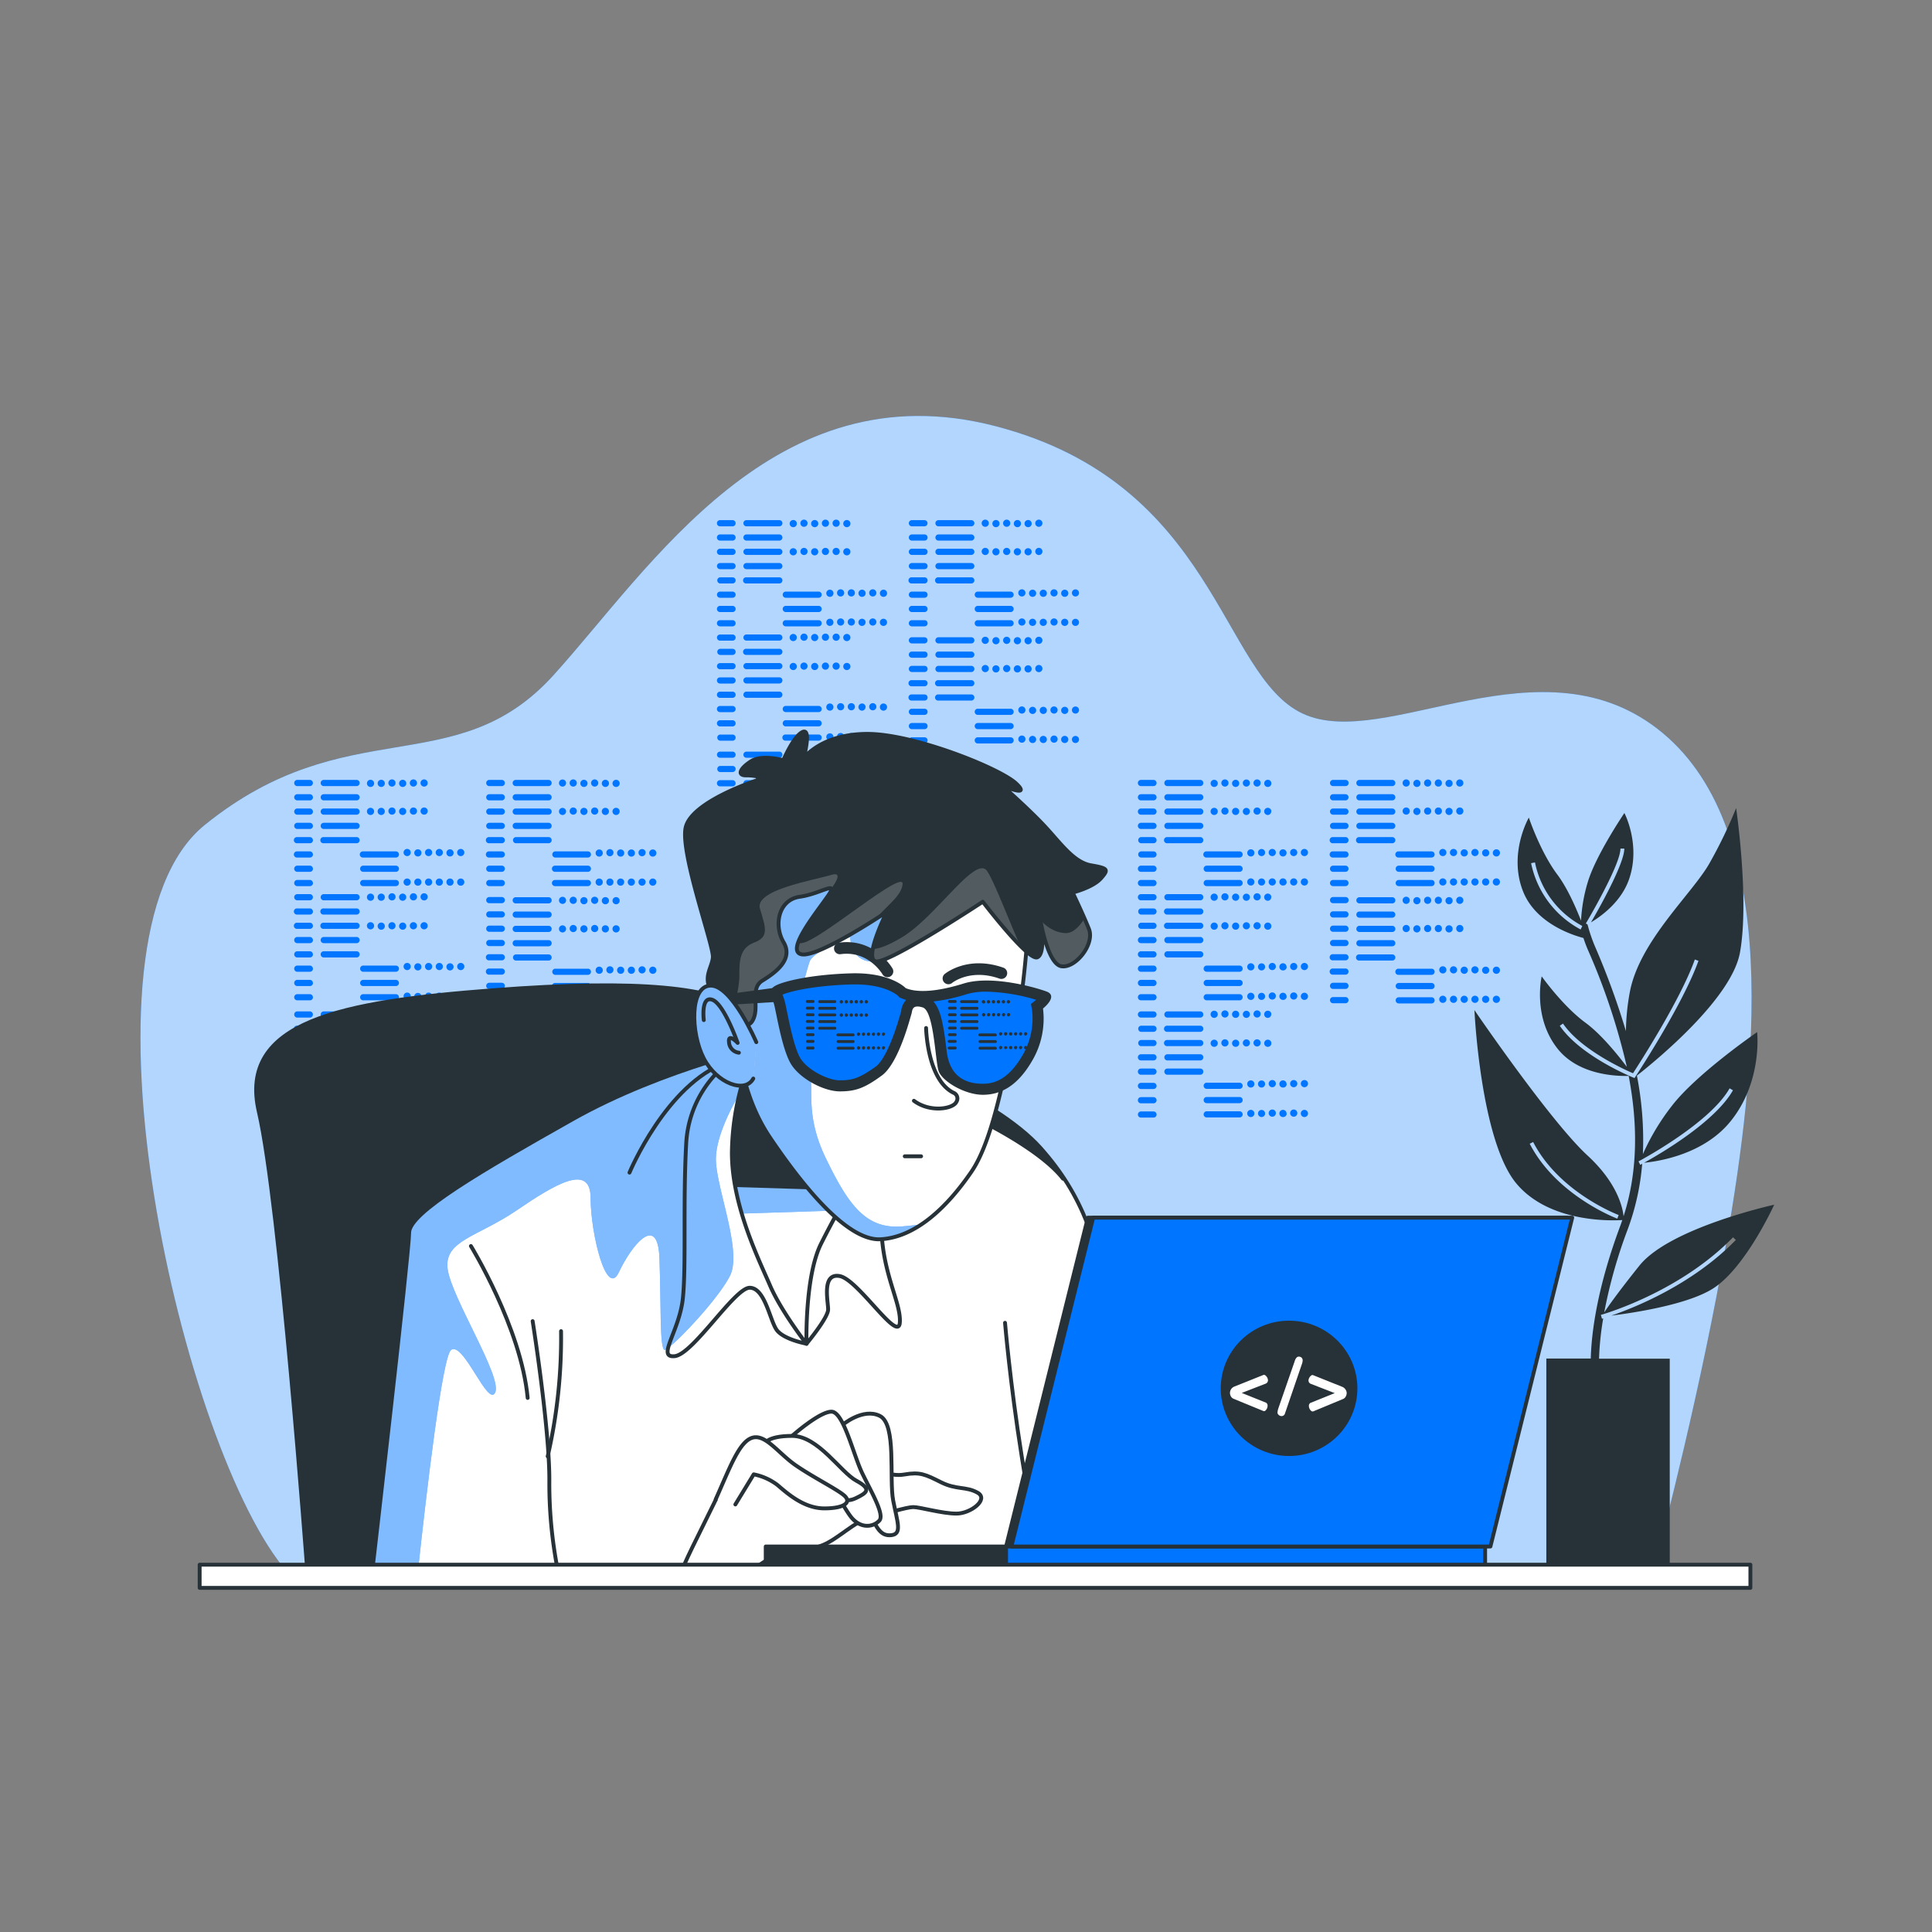 <svg xmlns="http://www.w3.org/2000/svg" xmlns:xlink="http://www.w3.org/1999/xlink" viewBox="0 0 500 500"><rect x="0" y="0" width="500" height="500" fill="#808080" stroke="none"/><defs><clipPath id="freepik--clip-path--inject-73"><path d="M200.49,270.2s-28.51,6.05-52.27,19.44S105.89,313.83,105.89,319s-9.51,87.26-9.51,87.26h216s-21.17-45.36-24.62-64.8-7.35-32-18.58-44.49S225.11,268.48,200.49,270.2Z" style="fill:#fff;stroke:#263238;stroke-linecap:round;stroke-linejoin:round"></path></clipPath><clipPath id="freepik--clip-path-2--inject-73"><path d="M191,273.23a28.46,28.46,0,0,0-13.4,22.46c-.86,15.55,0,31.54-.86,40.17s-6.91,15.56-2.16,15.12,15.55-17.71,19.44-17.71,5.18,8.21,6.91,10.8,7.8,3.68,7.8,3.68,5.59-6.7,5.59-8.86-1.73-9.51,3-8.64,15.11,17.28,15.55,12.09-4.76-13-4.76-25.48-6-27.22-14.68-36.29S199.84,272.56,191,273.23Z" style="fill:#fff;stroke:#263238;stroke-linecap:round;stroke-linejoin:round"></path></clipPath><clipPath id="freepik--clip-path-3--inject-73"><path d="M194.59,273.34a66.73,66.73,0,0,0-5.18,25c0,13.66,7.06,27.79,9.89,34.38s9.42,15.07,9.42,15.07-.48-17.42,3.76-25.9,8-14.6,8-14.6-5.18-5.18-12.72-16.95S194.59,273.34,194.59,273.34Z" style="fill:#fff;stroke:#263238;stroke-linecap:round;stroke-linejoin:round"></path></clipPath><clipPath id="freepik--clip-path-4--inject-73"><path d="M266.09,240.16s-1.31,19.35-3.4,26.15-5,27.73-11.25,36.88-14.38,17-23.54,17.53-21.44-15.7-28.51-26.16-7.84-20.92-10.2-31.12-2.87-22,.79-31.13,22-20.4,37.4-19.09,34.78,9.42,38.71,15.43A10.51,10.51,0,0,1,266.09,240.16Z" style="fill:#fff;stroke:#263238;stroke-linecap:round;stroke-linejoin:round"></path></clipPath><clipPath id="freepik--clip-path-5--inject-73"><path d="M195.73,202s-17,5.5-18.31,12.3,7.33,30.6,7.07,33.47-2.88,5.24,0,9.42,8.1,10.46,10.2,7.06-.79-8.37,2.61-10.46,8.11-5.49,5.49-9.94-1.3-11,4.19-11.77,10.2-4.44,7.32-.26-11.24,14.39-6.8,15.17,22-11,22-11-6,12-2.88,12.81,27.73-15.43,27.73-15.43,11.77,15.43,14.12,14.38.79-9.67.79-9.67,1.83,11.51,5.49,12,8.63-5.76,7.06-9.68S277.6,231,277.6,231s5.23-1.31,7.32-3.67,1.83-2.61-2.62-3.4-7.84-5.75-12-10.2-11-10.46-11-10.46,7.84,3.4,3.66-.52-26.42-12.82-38.45-12.82S208,196.22,208,196.22s2.09-7.85-.27-6.8-5,7.32-5,7.32-5.49-1.57-8.36.27-3.67,3.66-1.31,3.66a13.66,13.66,0,0,1,3.92.52Z" style="fill:#263238;stroke:#263238;stroke-linecap:round;stroke-linejoin:round"></path></clipPath><clipPath id="freepik--clip-path-6--inject-73"><path d="M195.73,269.71s-6.27-14.64-11.77-14.64-5.23,12.29-1.83,18.83,10.73,9.15,12.82,5.23" style="fill:#fff;stroke:#263238;stroke-linecap:round;stroke-linejoin:round"></path></clipPath></defs><g id="freepik--background-simple--inject-73"><path d="M427.77,406.92c2.93-11,12.51-47.91,19-85.31,7.76-44.64,14.55-106.14-16.49-131.92s-71.78,4.95-93.12-5-22.3-59.52-79.53-74.4S168.4,147,143.18,174.81,89.83,183.73,53,213.49c-36.46,29.44-5.54,162.69,21.42,193.43Z" style="fill:#0075FF"></path><path d="M427.77,406.92c2.93-11,12.51-47.91,19-85.31,7.76-44.64,14.55-106.14-16.49-131.92s-71.78,4.95-93.12-5-22.3-59.52-79.53-74.4S168.4,147,143.18,174.81,89.83,183.73,53,213.49c-36.46,29.44-5.54,162.69,21.42,193.43Z" style="fill:#fff;opacity:0.7"></path></g><g id="freepik--Codes--inject-73"><path d="M298.52,203.44h-3.24a.8.8,0,0,1,0-1.6h3.24a.8.8,0,0,1,0,1.6Zm.8,2.9a.8.8,0,0,0-.8-.8h-3.24a.8.8,0,0,0,0,1.6h3.24A.8.8,0,0,0,299.32,206.34Zm0,3.7a.8.8,0,0,0-.8-.8h-3.24a.8.8,0,0,0,0,1.6h3.24A.8.8,0,0,0,299.32,210Zm0,3.7a.8.8,0,0,0-.8-.8h-3.24a.8.8,0,0,0,0,1.6h3.24A.8.8,0,0,0,299.32,213.74Zm0,3.7a.8.8,0,0,0-.8-.8h-3.24a.8.8,0,0,0,0,1.59h3.24A.79.79,0,0,0,299.32,217.44Zm0,3.69a.79.79,0,0,0-.8-.79h-3.24a.8.8,0,0,0,0,1.59h3.24A.8.8,0,0,0,299.32,221.13Zm0,3.7a.8.8,0,0,0-.8-.8h-3.24a.8.8,0,0,0,0,1.6h3.24A.8.8,0,0,0,299.32,224.83Zm0,3.7a.8.8,0,0,0-.8-.8h-3.24a.8.8,0,0,0,0,1.6h3.24A.8.8,0,0,0,299.32,228.53Zm12.1-25.89a.79.79,0,0,0-.79-.8h-8.5a.8.8,0,0,0,0,1.6h8.5A.79.79,0,0,0,311.42,202.64Zm0,3.7a.79.79,0,0,0-.79-.8h-8.5a.8.8,0,1,0,0,1.6h8.5A.79.79,0,0,0,311.42,206.34Zm0,3.7a.79.79,0,0,0-.79-.8h-8.5a.8.8,0,0,0,0,1.6h8.5A.79.79,0,0,0,311.42,210Zm0,3.7a.79.79,0,0,0-.79-.8h-8.5a.8.8,0,0,0,0,1.6h8.5A.79.79,0,0,0,311.42,213.74Zm0,3.7a.79.79,0,0,0-.79-.8h-8.5a.8.8,0,1,0,0,1.59h8.5A.79.79,0,0,0,311.42,217.44Zm10.18,3.69a.79.79,0,0,0-.8-.79h-8.5a.8.8,0,1,0,0,1.59h8.5A.8.8,0,0,0,321.6,221.13Zm0,3.7a.8.8,0,0,0-.8-.8h-8.5a.8.8,0,0,0,0,1.6h8.5A.8.8,0,0,0,321.6,224.83Zm0,3.7a.8.8,0,0,0-.8-.8h-8.5a.8.8,0,1,0,0,1.6h8.5A.8.8,0,0,0,321.6,228.53Zm-6.44-25.89a.93.93,0,0,0-1.85,0,.93.93,0,1,0,1.85,0Zm2.78,0a.93.93,0,1,0-.93.93A.93.93,0,0,0,317.94,202.64Zm2.77,0a.93.93,0,0,0-1.85,0,.93.93,0,1,0,1.85,0Zm2.77,0a.92.92,0,1,0-.92.93A.92.92,0,0,0,323.48,202.64Zm2.78,0a.93.93,0,1,0-.93.93A.93.93,0,0,0,326.26,202.64Zm2.77,0a.93.93,0,0,0-1.85,0,.93.93,0,1,0,1.85,0ZM315.16,210a.93.93,0,1,0-.92.92A.93.93,0,0,0,315.16,210Zm2.78,0a.93.93,0,1,0-1.85,0,.93.93,0,0,0,1.85,0Zm2.77,0a.93.93,0,1,0-.92.92A.93.93,0,0,0,320.71,210Zm2.77,0a.92.92,0,1,0-.92.92A.93.93,0,0,0,323.48,210Zm2.78,0a.93.93,0,1,0-1.85,0,.93.93,0,0,0,1.85,0Zm2.77,0a.93.93,0,1,0-.92.92A.93.93,0,0,0,329,210Zm-4.39,10.63a.93.93,0,0,0-1.85,0,.93.93,0,1,0,1.85,0Zm2.77,0a.92.92,0,1,0-.92.93A.92.92,0,0,0,327.41,220.67Zm2.78,0a.93.93,0,1,0-.93.93A.93.93,0,0,0,330.19,220.67Zm2.77,0a.93.93,0,0,0-1.85,0,.93.93,0,1,0,1.85,0Zm2.78,0a.93.93,0,1,0-.93.93A.93.93,0,0,0,335.74,220.67Zm2.77,0a.93.93,0,1,0-.93.93A.92.92,0,0,0,338.51,220.67Zm-13.87,7.63a.93.93,0,1,0-.92.92A.92.92,0,0,0,324.64,228.3Zm2.77,0a.92.92,0,1,0-.92.92A.92.92,0,0,0,327.41,228.3Zm2.78,0a.93.93,0,1,0-.93.92A.93.93,0,0,0,330.19,228.3Zm2.77,0a.93.93,0,1,0-.92.92A.92.92,0,0,0,333,228.3Zm2.78,0a.93.93,0,1,0-.93.92A.93.93,0,0,0,335.74,228.3Zm2.77,0a.93.93,0,1,0-.93.92A.92.92,0,0,0,338.51,228.3Z" style="fill:#0075FF"></path><path d="M298.52,233h-3.24a.8.8,0,0,1,0-1.6h3.24a.8.8,0,1,1,0,1.6Zm.8,2.9a.8.8,0,0,0-.8-.8h-3.24a.8.8,0,0,0,0,1.59h3.24A.79.79,0,0,0,299.32,235.94Zm0,3.69a.79.79,0,0,0-.8-.79h-3.24a.8.8,0,0,0,0,1.59h3.24A.8.8,0,0,0,299.32,239.63Zm0,3.7a.8.8,0,0,0-.8-.8h-3.24a.8.8,0,0,0,0,1.6h3.24A.8.8,0,0,0,299.32,243.33Zm0,3.7a.8.8,0,0,0-.8-.8h-3.24a.8.8,0,0,0,0,1.6h3.24A.8.8,0,0,0,299.32,247Zm0,3.7a.8.8,0,0,0-.8-.8h-3.24a.8.8,0,0,0,0,1.6h3.24A.8.8,0,0,0,299.32,250.73Zm0,3.7a.8.8,0,0,0-.8-.8h-3.24a.8.8,0,0,0,0,1.6h3.24A.8.8,0,0,0,299.32,254.43Zm0,3.7a.8.8,0,0,0-.8-.8h-3.24a.79.79,0,0,0-.79.8.79.79,0,0,0,.79.79h3.24A.79.79,0,0,0,299.32,258.13Zm12.1-25.89a.79.79,0,0,0-.79-.8h-8.5a.8.8,0,0,0,0,1.6h8.5A.79.79,0,0,0,311.42,232.24Zm0,3.7a.79.79,0,0,0-.79-.8h-8.5a.8.8,0,1,0,0,1.59h8.5A.79.79,0,0,0,311.42,235.94Zm0,3.69a.79.79,0,0,0-.79-.79h-8.5a.8.8,0,1,0,0,1.59h8.5A.79.79,0,0,0,311.42,239.63Zm0,3.7a.79.79,0,0,0-.79-.8h-8.5a.8.8,0,0,0,0,1.6h8.5A.79.79,0,0,0,311.42,243.33Zm0,3.7a.79.79,0,0,0-.79-.8h-8.5a.8.8,0,0,0,0,1.6h8.5A.79.79,0,0,0,311.42,247Zm10.18,3.7a.8.8,0,0,0-.8-.8h-8.5a.8.8,0,1,0,0,1.6h8.5A.8.8,0,0,0,321.6,250.73Zm0,3.7a.8.8,0,0,0-.8-.8h-8.5a.8.8,0,0,0,0,1.6h8.5A.8.8,0,0,0,321.6,254.43Zm0,3.7a.8.8,0,0,0-.8-.8h-8.5a.8.8,0,0,0-.8.8.79.79,0,0,0,.8.79h8.5A.79.79,0,0,0,321.6,258.13Zm-6.44-25.89a.93.93,0,1,0-.92.92A.93.93,0,0,0,315.16,232.24Zm2.78,0a.93.93,0,1,0-1.85,0,.93.93,0,0,0,1.85,0Zm2.77,0a.93.93,0,1,0-.92.92A.93.93,0,0,0,320.71,232.24Zm2.77,0a.92.92,0,1,0-.92.92A.93.93,0,0,0,323.48,232.24Zm2.78,0a.93.93,0,1,0-1.85,0,.93.93,0,0,0,1.85,0Zm2.77,0a.93.93,0,1,0-.92.92A.93.93,0,0,0,329,232.24Zm-13.87,7.39a.93.93,0,0,0-1.85,0,.93.93,0,1,0,1.85,0Zm2.78,0a.93.93,0,1,0-.93.93A.93.93,0,0,0,317.94,239.63Zm2.77,0a.93.93,0,0,0-1.85,0,.93.93,0,1,0,1.85,0Zm2.77,0a.92.92,0,1,0-.92.93A.92.92,0,0,0,323.48,239.63Zm2.78,0a.93.93,0,1,0-.93.93A.93.93,0,0,0,326.26,239.63Zm2.77,0a.93.93,0,0,0-1.85,0,.93.93,0,1,0,1.85,0Zm-4.39,10.64a.93.93,0,1,0-.92.92A.93.93,0,0,0,324.64,250.27Zm2.77,0a.92.92,0,1,0-.92.92A.93.93,0,0,0,327.41,250.27Zm2.78,0a.93.93,0,1,0-1.85,0,.93.93,0,0,0,1.85,0Zm2.77,0a.93.93,0,1,0-.92.92A.93.93,0,0,0,333,250.27Zm2.78,0a.93.93,0,1,0-1.85,0,.93.93,0,0,0,1.85,0Zm2.77,0a.93.93,0,1,0-1.85,0,.93.93,0,0,0,1.85,0Zm-13.87,7.63a.93.93,0,1,0-.92.92A.92.92,0,0,0,324.64,257.9Zm2.77,0a.92.92,0,1,0-.92.92A.92.92,0,0,0,327.41,257.9Zm2.78,0a.93.93,0,1,0-1.85,0,.93.93,0,0,0,1.85,0Zm2.77,0a.93.93,0,1,0-.92.92A.92.92,0,0,0,333,257.9Zm2.78,0a.93.93,0,1,0-1.85,0,.93.93,0,0,0,1.85,0Zm2.77,0a.93.93,0,1,0-.93.92A.92.92,0,0,0,338.51,257.9Z" style="fill:#0075FF"></path><path d="M298.52,263.35h-3.24a.8.8,0,0,1,0-1.6h3.24a.8.8,0,0,1,0,1.6Zm.8,2.9a.8.8,0,0,0-.8-.8h-3.24a.8.8,0,0,0,0,1.59h3.24A.79.79,0,0,0,299.32,266.25Zm0,3.69a.79.79,0,0,0-.8-.79h-3.24a.8.8,0,0,0,0,1.59h3.24A.8.8,0,0,0,299.32,269.94Zm0,3.7a.8.8,0,0,0-.8-.8h-3.24a.8.8,0,0,0,0,1.6h3.24A.8.8,0,0,0,299.32,273.64Zm0,3.7a.8.8,0,0,0-.8-.8h-3.24a.8.8,0,0,0,0,1.6h3.24A.8.8,0,0,0,299.32,277.34Zm0,3.7a.8.8,0,0,0-.8-.8h-3.24a.8.8,0,0,0,0,1.6h3.24A.8.8,0,0,0,299.32,281Zm0,3.7a.8.8,0,0,0-.8-.8h-3.24a.8.8,0,0,0,0,1.6h3.24A.8.8,0,0,0,299.32,284.74Zm0,3.7a.8.8,0,0,0-.8-.8h-3.24a.79.79,0,0,0-.79.8.79.79,0,0,0,.79.79h3.24A.79.79,0,0,0,299.32,288.44Zm12.1-25.89a.79.79,0,0,0-.79-.8h-8.5a.8.8,0,0,0,0,1.6h8.5A.79.79,0,0,0,311.42,262.55Zm0,3.7a.79.79,0,0,0-.79-.8h-8.5a.8.8,0,1,0,0,1.59h8.5A.79.79,0,0,0,311.42,266.25Zm0,3.69a.79.79,0,0,0-.79-.79h-8.5a.8.8,0,1,0,0,1.59h8.5A.79.79,0,0,0,311.42,269.94Zm0,3.7a.79.79,0,0,0-.79-.8h-8.5a.8.8,0,0,0,0,1.6h8.5A.79.79,0,0,0,311.42,273.64Zm0,3.7a.79.79,0,0,0-.79-.8h-8.5a.8.8,0,0,0,0,1.6h8.5A.79.79,0,0,0,311.42,277.34ZM321.6,281a.8.8,0,0,0-.8-.8h-8.5a.8.8,0,1,0,0,1.6h8.5A.8.8,0,0,0,321.6,281Zm0,3.7a.8.8,0,0,0-.8-.8h-8.5a.8.8,0,1,0,0,1.6h8.5A.8.8,0,0,0,321.6,284.74Zm0,3.7a.8.8,0,0,0-.8-.8h-8.5a.8.8,0,0,0-.8.8.79.79,0,0,0,.8.79h8.5A.79.79,0,0,0,321.6,288.44Zm-6.44-25.89a.93.93,0,1,0-.92.92A.93.93,0,0,0,315.16,262.55Zm2.78,0a.93.93,0,1,0-1.85,0,.93.93,0,0,0,1.85,0Zm2.77,0a.93.93,0,1,0-.92.92A.93.93,0,0,0,320.71,262.55Zm2.77,0a.92.92,0,1,0-.92.92A.93.93,0,0,0,323.48,262.55Zm2.78,0a.93.93,0,1,0-1.85,0,.93.93,0,0,0,1.85,0Zm2.77,0a.93.93,0,1,0-.92.92A.93.93,0,0,0,329,262.55Zm-13.87,7.39a.93.93,0,0,0-1.85,0,.93.93,0,1,0,1.85,0Zm2.78,0a.93.93,0,1,0-.93.93A.93.93,0,0,0,317.94,269.94Zm2.77,0a.93.93,0,0,0-1.85,0,.93.93,0,1,0,1.85,0Zm2.77,0a.92.92,0,1,0-.92.93A.92.92,0,0,0,323.48,269.94Zm2.78,0a.93.93,0,1,0-.93.93A.93.93,0,0,0,326.26,269.94Zm2.77,0a.93.93,0,0,0-1.85,0,.93.93,0,1,0,1.85,0Zm-4.39,10.64a.93.93,0,1,0-.92.92A.93.93,0,0,0,324.64,280.58Zm2.77,0a.92.92,0,1,0-.92.92A.93.93,0,0,0,327.41,280.58Zm2.78,0a.93.93,0,1,0-1.85,0,.93.93,0,0,0,1.85,0Zm2.77,0a.93.93,0,1,0-.92.92A.93.93,0,0,0,333,280.58Zm2.78,0a.93.93,0,1,0-1.85,0,.93.93,0,0,0,1.85,0Zm2.77,0a.93.93,0,1,0-1.85,0,.93.93,0,0,0,1.85,0Zm-13.87,7.63a.93.93,0,1,0-.92.92A.92.92,0,0,0,324.64,288.21Zm2.77,0a.92.92,0,1,0-.92.92A.92.92,0,0,0,327.41,288.21Zm2.78,0a.93.93,0,1,0-1.85,0,.93.93,0,0,0,1.85,0Zm2.77,0a.93.93,0,1,0-.92.92A.92.92,0,0,0,333,288.21Zm2.78,0a.93.93,0,1,0-1.85,0,.93.93,0,0,0,1.85,0Zm2.77,0a.93.93,0,1,0-.93.92A.92.92,0,0,0,338.51,288.21Z" style="fill:#0075FF"></path><path d="M348.2,203.44H345a.8.8,0,0,1,0-1.6h3.23a.8.8,0,1,1,0,1.6Zm.8,2.9a.8.8,0,0,0-.8-.8H345a.8.8,0,0,0,0,1.6h3.23A.8.8,0,0,0,349,206.34Zm0,3.7a.8.8,0,0,0-.8-.8H345a.8.8,0,0,0,0,1.6h3.23A.8.8,0,0,0,349,210Zm0,3.7a.8.8,0,0,0-.8-.8H345a.8.8,0,0,0,0,1.6h3.23A.8.8,0,0,0,349,213.74Zm0,3.7a.79.79,0,0,0-.8-.8H345a.8.8,0,1,0,0,1.59h3.23A.79.79,0,0,0,349,217.44Zm0,3.69a.79.79,0,0,0-.8-.79H345a.8.8,0,1,0,0,1.59h3.23A.79.79,0,0,0,349,221.13Zm0,3.7a.8.8,0,0,0-.8-.8H345a.8.8,0,0,0,0,1.6h3.23A.8.8,0,0,0,349,224.83Zm0,3.7a.8.8,0,0,0-.8-.8H345a.8.8,0,0,0,0,1.6h3.23A.8.8,0,0,0,349,228.53Zm12.11-25.89a.8.8,0,0,0-.8-.8h-8.49a.8.8,0,0,0,0,1.6h8.49A.8.8,0,0,0,361.11,202.64Zm0,3.7a.8.8,0,0,0-.8-.8h-8.49a.8.8,0,0,0,0,1.6h8.49A.8.8,0,0,0,361.11,206.34Zm0,3.7a.8.8,0,0,0-.8-.8h-8.49a.8.8,0,0,0,0,1.6h8.49A.8.8,0,0,0,361.11,210Zm0,3.7a.8.8,0,0,0-.8-.8h-8.49a.8.8,0,0,0,0,1.6h8.49A.8.8,0,0,0,361.11,213.74Zm0,3.7a.8.8,0,0,0-.8-.8h-8.49a.8.8,0,1,0,0,1.59h8.49A.79.79,0,0,0,361.11,217.44Zm10.17,3.69a.79.79,0,0,0-.8-.79H362a.8.8,0,1,0,0,1.59h8.49A.8.8,0,0,0,371.28,221.13Zm0,3.7a.8.8,0,0,0-.8-.8H362a.8.8,0,0,0,0,1.6h8.49A.8.8,0,0,0,371.28,224.83Zm0,3.7a.8.8,0,0,0-.8-.8H362a.8.8,0,0,0,0,1.6h8.49A.8.8,0,0,0,371.28,228.53Zm-6.43-25.89a.93.93,0,1,0-.93.93A.93.93,0,0,0,364.85,202.64Zm2.77,0a.93.93,0,0,0-1.85,0,.93.93,0,1,0,1.85,0Zm2.78,0a.93.93,0,1,0-.93.93A.93.93,0,0,0,370.4,202.64Zm2.77,0a.93.93,0,1,0-.93.93A.92.92,0,0,0,373.17,202.64Zm2.77,0a.93.93,0,0,0-1.85,0,.93.93,0,1,0,1.85,0Zm2.78,0a.93.93,0,1,0-.93.93A.93.93,0,0,0,378.72,202.64ZM364.85,210a.93.93,0,1,0-1.85,0,.93.93,0,0,0,1.85,0Zm2.77,0a.93.93,0,1,0-.92.92A.93.93,0,0,0,367.62,210Zm2.78,0a.93.93,0,1,0-1.85,0,.93.93,0,0,0,1.85,0Zm2.77,0a.93.93,0,1,0-1.85,0,.93.93,0,0,0,1.85,0Zm2.77,0a.93.93,0,1,0-.92.92A.93.93,0,0,0,375.94,210Zm2.78,0a.93.93,0,1,0-1.85,0,.93.93,0,0,0,1.85,0Zm-4.39,10.63a.93.93,0,1,0-.93.93A.93.93,0,0,0,374.33,220.67Zm2.77,0a.93.93,0,1,0-.93.93A.93.93,0,0,0,377.1,220.67Zm2.77,0a.93.93,0,0,0-1.85,0,.93.93,0,1,0,1.85,0Zm2.78,0a.93.93,0,1,0-.93.93A.93.93,0,0,0,382.65,220.67Zm2.77,0a.93.93,0,0,0-1.85,0,.93.93,0,1,0,1.85,0Zm2.77,0a.93.93,0,0,0-1.85,0,.93.93,0,1,0,1.85,0Zm-13.86,7.63a.93.93,0,1,0-.93.92A.93.93,0,0,0,374.33,228.3Zm2.77,0a.93.93,0,1,0-.93.92A.93.93,0,0,0,377.1,228.3Zm2.77,0a.93.93,0,1,0-.92.92A.92.92,0,0,0,379.87,228.3Zm2.78,0a.93.93,0,1,0-.93.92A.93.93,0,0,0,382.65,228.3Zm2.77,0a.93.93,0,1,0-.92.92A.92.92,0,0,0,385.42,228.3Zm2.77,0a.93.93,0,1,0-.92.92A.92.92,0,0,0,388.19,228.3Z" style="fill:#0075FF"></path><path d="M348.2,233.75H345a.8.8,0,0,1,0-1.6h3.23a.8.8,0,1,1,0,1.6Zm.8,2.9a.8.8,0,0,0-.8-.8H345a.8.8,0,0,0,0,1.6h3.23A.8.8,0,0,0,349,236.65Zm0,3.7a.8.8,0,0,0-.8-.8H345a.8.8,0,0,0,0,1.6h3.23A.8.8,0,0,0,349,240.35Zm0,3.7a.8.8,0,0,0-.8-.8H345a.8.8,0,0,0,0,1.6h3.23A.8.8,0,0,0,349,244.05Zm0,3.7a.79.79,0,0,0-.8-.8H345a.8.8,0,1,0,0,1.59h3.23A.79.79,0,0,0,349,247.75Zm0,3.69a.79.79,0,0,0-.8-.79H345a.8.8,0,1,0,0,1.59h3.23A.79.79,0,0,0,349,251.44Zm0,3.7a.8.8,0,0,0-.8-.8H345a.8.8,0,0,0,0,1.6h3.23A.8.8,0,0,0,349,255.14Zm0,3.7a.8.8,0,0,0-.8-.8H345a.8.8,0,0,0,0,1.6h3.23A.8.8,0,0,0,349,258.84ZM361.11,233a.8.8,0,0,0-.8-.8h-8.49a.8.8,0,0,0,0,1.6h8.49A.8.8,0,0,0,361.11,233Zm0,3.7a.8.8,0,0,0-.8-.8h-8.49a.8.8,0,0,0,0,1.6h8.49A.8.8,0,0,0,361.11,236.65Zm0,3.7a.8.8,0,0,0-.8-.8h-8.49a.8.8,0,0,0,0,1.6h8.49A.8.8,0,0,0,361.11,240.35Zm0,3.7a.8.8,0,0,0-.8-.8h-8.49a.8.8,0,0,0,0,1.6h8.49A.8.8,0,0,0,361.11,244.05Zm0,3.7a.8.8,0,0,0-.8-.8h-8.49a.8.8,0,1,0,0,1.59h8.49A.79.79,0,0,0,361.11,247.75Zm10.17,3.69a.79.79,0,0,0-.8-.79H362a.8.8,0,1,0,0,1.59h8.49A.8.8,0,0,0,371.28,251.44Zm0,3.7a.8.8,0,0,0-.8-.8H362a.8.8,0,0,0,0,1.6h8.49A.8.8,0,0,0,371.28,255.14Zm0,3.7a.8.8,0,0,0-.8-.8H362a.8.8,0,0,0,0,1.6h8.49A.8.8,0,0,0,371.28,258.84ZM364.85,233a.93.93,0,1,0-.93.93A.93.93,0,0,0,364.85,233Zm2.77,0a.93.93,0,0,0-1.85,0,.93.93,0,1,0,1.85,0Zm2.78,0a.93.93,0,1,0-.93.93A.93.93,0,0,0,370.4,233Zm2.77,0a.93.93,0,1,0-.93.93A.92.92,0,0,0,373.17,233Zm2.77,0a.93.93,0,0,0-1.85,0,.93.93,0,1,0,1.85,0Zm2.78,0a.93.93,0,1,0-.93.93A.93.93,0,0,0,378.72,233Zm-13.87,7.4a.93.93,0,1,0-1.85,0,.93.93,0,0,0,1.85,0Zm2.77,0a.93.93,0,1,0-.92.92A.93.93,0,0,0,367.62,240.35Zm2.78,0a.93.93,0,1,0-1.85,0,.93.93,0,0,0,1.85,0Zm2.77,0a.93.93,0,1,0-1.85,0,.93.93,0,0,0,1.85,0Zm2.77,0a.93.93,0,1,0-.92.92A.93.93,0,0,0,375.94,240.35Zm2.78,0a.93.93,0,1,0-1.85,0,.93.93,0,0,0,1.85,0ZM374.33,251a.93.93,0,1,0-.93.93A.93.93,0,0,0,374.33,251Zm2.77,0a.93.93,0,1,0-.93.93A.93.93,0,0,0,377.1,251Zm2.77,0a.93.93,0,0,0-1.85,0,.93.93,0,1,0,1.85,0Zm2.78,0a.93.93,0,1,0-.93.93A.93.93,0,0,0,382.65,251Zm2.77,0a.93.93,0,0,0-1.85,0,.93.93,0,1,0,1.85,0Zm2.77,0a.93.93,0,0,0-1.85,0,.93.93,0,1,0,1.85,0Zm-13.86,7.63a.93.93,0,1,0-.93.92A.93.93,0,0,0,374.33,258.61Zm2.77,0a.93.93,0,1,0-.93.92A.93.93,0,0,0,377.1,258.61Zm2.77,0a.93.93,0,1,0-.92.92A.92.92,0,0,0,379.87,258.61Zm2.78,0a.93.93,0,1,0-.93.92A.93.93,0,0,0,382.65,258.61Zm2.77,0a.93.93,0,1,0-.92.92A.92.92,0,0,0,385.42,258.61Zm2.77,0a.93.93,0,1,0-.92.92A.92.92,0,0,0,388.19,258.61Z" style="fill:#0075FF"></path><path d="M189.58,136.21h-3.24a.8.8,0,0,1,0-1.6h3.24a.8.8,0,0,1,0,1.6Zm.8,2.9a.8.8,0,0,0-.8-.8h-3.24a.8.8,0,0,0,0,1.6h3.24A.8.8,0,0,0,190.38,139.11Zm0,3.7a.8.8,0,0,0-.8-.8h-3.24a.8.8,0,0,0,0,1.6h3.24A.8.8,0,0,0,190.38,142.81Zm0,3.7a.8.8,0,0,0-.8-.8h-3.24a.79.79,0,0,0-.79.8.79.79,0,0,0,.79.79h3.24A.79.79,0,0,0,190.38,146.51Zm0,3.69a.79.79,0,0,0-.8-.79h-3.24a.8.8,0,0,0,0,1.59h3.24A.8.8,0,0,0,190.38,150.2Zm0,3.7a.79.79,0,0,0-.8-.79h-3.24a.79.79,0,0,0-.79.79.79.79,0,0,0,.79.8h3.24A.8.8,0,0,0,190.38,153.9Zm0,3.7a.8.8,0,0,0-.8-.8h-3.24a.8.8,0,0,0,0,1.6h3.24A.8.8,0,0,0,190.38,157.6Zm0,3.7a.8.8,0,0,0-.8-.8h-3.24a.8.8,0,0,0,0,1.6h3.24A.8.8,0,0,0,190.38,161.3Zm12.11-25.89a.8.8,0,0,0-.8-.8h-8.5a.8.8,0,0,0,0,1.6h8.5A.8.8,0,0,0,202.49,135.41Zm0,3.7a.8.8,0,0,0-.8-.8h-8.5a.8.8,0,1,0,0,1.6h8.5A.8.8,0,0,0,202.49,139.11Zm0,3.7a.8.8,0,0,0-.8-.8h-8.5a.8.8,0,0,0,0,1.6h8.5A.8.8,0,0,0,202.49,142.81Zm0,3.7a.8.8,0,0,0-.8-.8h-8.5a.8.8,0,0,0-.8.8.79.79,0,0,0,.8.79h8.5A.79.79,0,0,0,202.49,146.51Zm0,3.69a.79.79,0,0,0-.8-.79h-8.5a.8.8,0,1,0,0,1.59h8.5A.8.8,0,0,0,202.49,150.2Zm10.17,3.7a.79.79,0,0,0-.8-.79h-8.5a.79.79,0,0,0-.8.79.8.8,0,0,0,.8.8h8.5A.8.8,0,0,0,212.66,153.9Zm0,3.7a.8.8,0,0,0-.8-.8h-8.5a.8.8,0,0,0,0,1.6h8.5A.8.8,0,0,0,212.66,157.6Zm0,3.7a.8.8,0,0,0-.8-.8h-8.5a.8.8,0,1,0,0,1.6h8.5A.8.8,0,0,0,212.66,161.3Zm-6.44-25.89a.93.93,0,0,0-1.85,0,.93.93,0,1,0,1.85,0Zm2.78,0a.93.93,0,1,0-.93.93A.93.93,0,0,0,209,135.41Zm2.77,0a.93.93,0,0,0-1.85,0,.93.93,0,1,0,1.85,0Zm2.78,0a.93.93,0,1,0-.93.93A.93.93,0,0,0,214.55,135.41Zm2.77,0a.93.93,0,1,0-.93.93A.92.92,0,0,0,217.32,135.41Zm2.77,0a.93.93,0,0,0-1.85,0,.93.93,0,1,0,1.85,0Zm-13.87,7.4a.93.93,0,1,0-.92.92A.93.93,0,0,0,206.22,142.81Zm2.78,0a.93.93,0,1,0-1.85,0,.93.93,0,0,0,1.85,0Zm2.77,0a.93.93,0,1,0-.92.92A.93.93,0,0,0,211.77,142.81Zm2.78,0a.93.93,0,1,0-1.85,0,.93.93,0,0,0,1.85,0Zm2.77,0a.93.93,0,1,0-1.85,0,.93.93,0,0,0,1.85,0Zm2.77,0a.93.93,0,1,0-.92.92A.93.93,0,0,0,220.09,142.81Zm-4.39,10.63a.93.93,0,0,0-1.85,0,.93.93,0,1,0,1.85,0Zm2.78,0a.93.93,0,1,0-.93.93A.93.93,0,0,0,218.48,153.44Zm2.77,0a.93.93,0,1,0-.93.93A.93.93,0,0,0,221.25,153.44Zm2.77,0a.93.93,0,0,0-1.85,0,.93.93,0,1,0,1.85,0Zm2.78,0a.93.93,0,1,0-.93.93A.93.93,0,0,0,226.8,153.44Zm2.77,0a.93.93,0,0,0-1.85,0,.93.93,0,1,0,1.85,0Zm-13.87,7.63a.93.93,0,1,0-.92.92A.93.93,0,0,0,215.7,161.07Zm2.78,0a.93.93,0,1,0-1.85,0,.93.93,0,0,0,1.85,0Zm2.77,0a.93.93,0,1,0-1.85,0,.93.93,0,0,0,1.85,0Zm2.77,0a.93.93,0,1,0-.92.92A.93.93,0,0,0,224,161.07Zm2.78,0a.93.93,0,1,0-1.85,0,.93.93,0,0,0,1.85,0Zm2.77,0a.93.93,0,1,0-.92.92A.93.93,0,0,0,229.57,161.07Z" style="fill:#0075FF"></path><path d="M189.58,165.8h-3.24a.79.79,0,0,1-.79-.79.79.79,0,0,1,.79-.8h3.24a.8.8,0,0,1,.8.8A.79.79,0,0,1,189.58,165.8Zm.8,2.9a.79.79,0,0,0-.8-.79h-3.24a.8.8,0,0,0,0,1.59h3.24A.8.8,0,0,0,190.38,168.7Zm0,3.7a.79.79,0,0,0-.8-.79h-3.24a.79.79,0,0,0-.79.79.79.79,0,0,0,.79.8h3.24A.8.8,0,0,0,190.38,172.4Zm0,3.7a.8.8,0,0,0-.8-.8h-3.24a.8.8,0,0,0,0,1.6h3.24A.8.8,0,0,0,190.38,176.1Zm0,3.7a.8.8,0,0,0-.8-.8h-3.24a.8.8,0,0,0,0,1.6h3.24A.8.8,0,0,0,190.38,179.8Zm0,3.7a.8.8,0,0,0-.8-.8h-3.24a.8.8,0,0,0,0,1.6h3.24A.8.8,0,0,0,190.38,183.5Zm0,3.7a.8.8,0,0,0-.8-.8h-3.24a.8.8,0,0,0,0,1.6h3.24A.8.8,0,0,0,190.38,187.2Zm0,3.7a.8.8,0,0,0-.8-.8h-3.24a.8.8,0,0,0,0,1.59h3.24A.79.79,0,0,0,190.38,190.9ZM202.49,165a.8.8,0,0,0-.8-.8h-8.5a.8.8,0,0,0-.8.8.79.79,0,0,0,.8.79h8.5A.79.79,0,0,0,202.49,165Zm0,3.69a.79.79,0,0,0-.8-.79h-8.5a.8.8,0,1,0,0,1.59h8.5A.8.8,0,0,0,202.49,168.7Zm0,3.7a.79.79,0,0,0-.8-.79h-8.5a.79.79,0,0,0-.8.79.8.8,0,0,0,.8.8h8.5A.8.8,0,0,0,202.49,172.4Zm0,3.7a.8.8,0,0,0-.8-.8h-8.5a.8.8,0,1,0,0,1.6h8.5A.8.8,0,0,0,202.49,176.1Zm0,3.7a.8.8,0,0,0-.8-.8h-8.5a.8.8,0,1,0,0,1.6h8.5A.8.8,0,0,0,202.49,179.8Zm10.17,3.7a.8.8,0,0,0-.8-.8h-8.5a.8.8,0,0,0,0,1.6h8.5A.8.8,0,0,0,212.66,183.5Zm0,3.7a.8.8,0,0,0-.8-.8h-8.5a.8.8,0,1,0,0,1.6h8.5A.8.8,0,0,0,212.66,187.2Zm0,3.7a.8.8,0,0,0-.8-.8h-8.5a.8.8,0,1,0,0,1.59h8.5A.79.79,0,0,0,212.66,190.9ZM206.22,165a.93.93,0,1,0-.92.92A.93.93,0,0,0,206.22,165Zm2.78,0a.93.93,0,1,0-1.85,0,.93.93,0,0,0,1.85,0Zm2.77,0a.93.93,0,1,0-.92.92A.93.93,0,0,0,211.77,165Zm2.78,0a.93.93,0,1,0-1.85,0,.93.93,0,0,0,1.85,0Zm2.77,0a.93.93,0,1,0-1.85,0,.93.93,0,0,0,1.85,0Zm2.77,0a.93.93,0,1,0-.92.92A.93.93,0,0,0,220.09,165Zm-13.87,7.39a.93.93,0,0,0-1.85,0,.93.93,0,1,0,1.85,0Zm2.78,0a.93.93,0,1,0-.93.93A.93.93,0,0,0,209,172.4Zm2.77,0a.93.93,0,0,0-1.85,0,.93.93,0,1,0,1.85,0Zm2.78,0a.93.93,0,1,0-.93.93A.93.93,0,0,0,214.55,172.4Zm2.77,0a.93.93,0,1,0-.93.93A.92.92,0,0,0,217.32,172.4Zm2.77,0a.93.93,0,0,0-1.85,0,.93.93,0,1,0,1.85,0ZM215.7,183a.93.93,0,1,0-.92.92A.93.93,0,0,0,215.7,183Zm2.78,0a.93.93,0,1,0-1.85,0,.93.93,0,0,0,1.85,0Zm2.77,0a.93.93,0,1,0-1.85,0,.93.93,0,0,0,1.85,0Zm2.77,0a.93.93,0,1,0-.92.92A.93.93,0,0,0,224,183Zm2.78,0a.93.93,0,1,0-1.85,0,.93.93,0,0,0,1.85,0Zm2.77,0a.93.93,0,1,0-.92.92A.93.93,0,0,0,229.57,183Zm-13.87,7.62a.93.93,0,0,0-1.85,0,.93.93,0,1,0,1.85,0Zm2.78,0a.93.93,0,1,0-.93.93A.93.93,0,0,0,218.48,190.66Zm2.77,0a.93.93,0,1,0-.93.93A.93.93,0,0,0,221.25,190.66Zm2.77,0a.93.93,0,0,0-1.85,0,.93.93,0,1,0,1.85,0Zm2.78,0a.93.93,0,1,0-.93.93A.93.93,0,0,0,226.8,190.66Zm2.77,0a.93.93,0,0,0-1.85,0,.93.93,0,1,0,1.85,0Z" style="fill:#0075FF"></path><path d="M189.58,196.11h-3.24a.79.79,0,0,1-.79-.79.79.79,0,0,1,.79-.8h3.24a.8.8,0,0,1,.8.8A.79.79,0,0,1,189.58,196.11Zm.8,2.9a.79.79,0,0,0-.8-.79h-3.24a.8.8,0,0,0,0,1.59h3.24A.8.8,0,0,0,190.38,199Zm0,3.7a.8.8,0,0,0-.8-.8h-3.24a.8.8,0,0,0,0,1.6h3.24A.8.8,0,0,0,190.38,202.71Zm0,3.7a.8.8,0,0,0-.8-.8h-3.24a.8.8,0,0,0,0,1.6h3.24A.8.8,0,0,0,190.38,206.41Zm0,3.7a.8.8,0,0,0-.8-.8h-3.24a.8.8,0,0,0,0,1.6h3.24A.8.8,0,0,0,190.38,210.11Zm0,3.7a.8.8,0,0,0-.8-.8h-3.24a.8.8,0,0,0,0,1.6h3.24A.8.8,0,0,0,190.38,213.81Zm0,3.7a.8.8,0,0,0-.8-.8h-3.24a.8.8,0,0,0,0,1.6h3.24A.8.8,0,0,0,190.38,217.51Zm0,3.7a.8.8,0,0,0-.8-.8h-3.24a.8.8,0,0,0,0,1.59h3.24A.79.79,0,0,0,190.38,221.21Zm12.11-25.89a.8.8,0,0,0-.8-.8h-8.5a.8.8,0,0,0-.8.8.79.79,0,0,0,.8.79h8.5A.79.79,0,0,0,202.49,195.32Zm0,3.69a.79.79,0,0,0-.8-.79h-8.5a.8.8,0,1,0,0,1.59h8.5A.8.8,0,0,0,202.49,199Zm0,3.7a.8.8,0,0,0-.8-.8h-8.5a.8.8,0,1,0,0,1.6h8.5A.8.8,0,0,0,202.49,202.71Zm0,3.7a.8.8,0,0,0-.8-.8h-8.5a.8.8,0,0,0,0,1.6h8.5A.8.8,0,0,0,202.49,206.41Zm0,3.7a.8.8,0,0,0-.8-.8h-8.5a.8.8,0,1,0,0,1.6h8.5A.8.8,0,0,0,202.49,210.11Zm10.17,3.7a.8.8,0,0,0-.8-.8h-8.5a.8.8,0,0,0,0,1.6h8.5A.8.8,0,0,0,212.66,213.81Zm0,3.7a.8.8,0,0,0-.8-.8h-8.5a.8.8,0,1,0,0,1.6h8.5A.8.8,0,0,0,212.66,217.51Zm0,3.7a.8.8,0,0,0-.8-.8h-8.5a.8.8,0,1,0,0,1.59h8.5A.79.79,0,0,0,212.66,221.21Zm-6.44-25.89a.93.93,0,1,0-.92.92A.93.93,0,0,0,206.22,195.32Zm2.78,0a.93.93,0,1,0-1.85,0,.93.93,0,0,0,1.85,0Zm2.77,0a.93.93,0,1,0-.92.92A.93.93,0,0,0,211.77,195.32Zm2.78,0a.93.93,0,1,0-1.85,0,.93.93,0,0,0,1.85,0Zm2.77,0a.93.93,0,1,0-1.85,0,.93.93,0,0,0,1.85,0Zm2.77,0a.93.93,0,1,0-.92.92A.93.93,0,0,0,220.09,195.32Zm-13.87,7.39a.93.93,0,0,0-1.85,0,.93.93,0,1,0,1.85,0Zm2.78,0a.93.93,0,1,0-.93.93A.93.93,0,0,0,209,202.71Zm2.77,0a.93.93,0,0,0-1.85,0,.93.93,0,1,0,1.85,0Zm2.78,0a.93.93,0,1,0-.93.93A.93.93,0,0,0,214.55,202.71Zm2.77,0a.93.93,0,1,0-.93.93A.92.92,0,0,0,217.32,202.71Zm2.77,0a.93.93,0,0,0-1.85,0,.93.93,0,1,0,1.85,0Zm-4.39,10.64a.93.93,0,1,0-.92.92A.93.93,0,0,0,215.7,213.35Zm2.78,0a.93.93,0,1,0-1.85,0,.93.93,0,0,0,1.85,0Zm2.77,0a.93.93,0,1,0-1.85,0,.93.93,0,0,0,1.85,0Zm2.77,0a.93.93,0,1,0-.92.92A.93.93,0,0,0,224,213.35Zm2.78,0a.93.93,0,1,0-1.85,0,.93.93,0,0,0,1.85,0Zm2.77,0a.93.93,0,1,0-.92.92A.93.93,0,0,0,229.57,213.35ZM215.7,221a.93.93,0,0,0-1.85,0,.93.93,0,1,0,1.85,0Zm2.78,0a.93.93,0,1,0-.93.93A.93.93,0,0,0,218.48,221Zm2.77,0a.93.93,0,1,0-.93.93A.93.93,0,0,0,221.25,221Zm2.77,0a.93.93,0,0,0-1.85,0,.93.93,0,1,0,1.85,0Zm2.78,0a.93.93,0,1,0-.93.93A.93.93,0,0,0,226.8,221Zm2.77,0a.93.93,0,0,0-1.85,0,.93.93,0,1,0,1.85,0Z" style="fill:#0075FF"></path><path d="M239.27,136.21H236a.8.8,0,0,1,0-1.6h3.24a.8.8,0,0,1,0,1.6Zm.79,2.9a.79.79,0,0,0-.79-.8H236a.8.8,0,1,0,0,1.6h3.24A.79.79,0,0,0,240.06,139.11Zm0,3.7a.79.79,0,0,0-.79-.8H236a.8.8,0,0,0,0,1.6h3.24A.79.79,0,0,0,240.06,142.81Zm0,3.7a.79.79,0,0,0-.79-.8H236a.8.8,0,0,0-.8.8.79.79,0,0,0,.8.79h3.24A.79.79,0,0,0,240.06,146.51Zm0,3.69a.79.79,0,0,0-.79-.79H236a.8.8,0,1,0,0,1.59h3.24A.79.79,0,0,0,240.06,150.2Zm0,3.7a.79.79,0,0,0-.79-.79H236a.79.79,0,0,0-.8.79.8.8,0,0,0,.8.8h3.24A.79.79,0,0,0,240.06,153.9Zm0,3.7a.79.79,0,0,0-.79-.8H236a.8.8,0,0,0,0,1.6h3.24A.79.79,0,0,0,240.06,157.6Zm0,3.7a.79.79,0,0,0-.79-.8H236a.8.8,0,1,0,0,1.6h3.24A.79.79,0,0,0,240.06,161.3Zm12.11-25.89a.8.8,0,0,0-.8-.8h-8.49a.8.8,0,0,0,0,1.6h8.49A.8.8,0,0,0,252.17,135.41Zm0,3.7a.8.8,0,0,0-.8-.8h-8.49a.8.8,0,1,0,0,1.6h8.49A.8.8,0,0,0,252.17,139.11Zm0,3.7a.8.8,0,0,0-.8-.8h-8.49a.8.8,0,0,0,0,1.6h8.49A.8.8,0,0,0,252.17,142.81Zm0,3.7a.8.8,0,0,0-.8-.8h-8.49a.8.8,0,0,0-.8.8.79.79,0,0,0,.8.79h8.49A.79.79,0,0,0,252.17,146.51Zm0,3.69a.79.79,0,0,0-.8-.79h-8.49a.8.8,0,1,0,0,1.59h8.49A.8.8,0,0,0,252.17,150.2Zm10.17,3.7a.79.79,0,0,0-.8-.79h-8.49a.79.79,0,0,0-.8.79.8.8,0,0,0,.8.8h8.49A.8.8,0,0,0,262.34,153.9Zm0,3.7a.8.8,0,0,0-.8-.8h-8.49a.8.8,0,0,0,0,1.6h8.49A.8.8,0,0,0,262.34,157.6Zm0,3.7a.8.8,0,0,0-.8-.8h-8.49a.8.8,0,1,0,0,1.6h8.49A.8.8,0,0,0,262.34,161.3Zm-6.43-25.89a.93.93,0,1,0-.93.93A.93.93,0,0,0,255.91,135.41Zm2.77,0a.93.93,0,0,0-1.85,0,.93.93,0,1,0,1.85,0Zm2.78,0a.93.93,0,1,0-.93.93A.93.93,0,0,0,261.46,135.41Zm2.77,0a.93.93,0,0,0-1.85,0,.93.93,0,1,0,1.85,0Zm2.77,0a.93.93,0,0,0-1.85,0,.93.93,0,1,0,1.85,0Zm2.78,0a.93.93,0,1,0-.93.93A.93.93,0,0,0,269.78,135.41Zm-13.87,7.4a.93.93,0,1,0-1.85,0,.93.93,0,0,0,1.85,0Zm2.77,0a.93.93,0,1,0-.92.92A.93.93,0,0,0,258.68,142.81Zm2.78,0a.93.93,0,1,0-1.85,0,.93.93,0,0,0,1.85,0Zm2.77,0a.93.93,0,1,0-.92.92A.93.93,0,0,0,264.23,142.81Zm2.77,0a.93.93,0,1,0-.92.92A.93.93,0,0,0,267,142.81Zm2.78,0a.93.93,0,1,0-1.85,0,.93.93,0,0,0,1.85,0Zm-4.39,10.63a.93.93,0,1,0-.93.93A.93.93,0,0,0,265.39,153.44Zm2.77,0a.93.93,0,0,0-1.85,0,.93.93,0,1,0,1.85,0Zm2.77,0a.93.93,0,0,0-1.85,0,.93.93,0,1,0,1.85,0Zm2.78,0a.93.93,0,1,0-.93.93A.93.93,0,0,0,273.71,153.44Zm2.77,0a.93.93,0,0,0-1.85,0,.93.93,0,1,0,1.85,0Zm2.77,0a.92.92,0,1,0-.92.93A.92.92,0,0,0,279.25,153.44Zm-13.86,7.63a.93.93,0,1,0-1.85,0,.93.93,0,0,0,1.85,0Zm2.77,0a.93.93,0,1,0-.92.92A.93.93,0,0,0,268.16,161.07Zm2.77,0a.93.93,0,1,0-.92.92A.93.93,0,0,0,270.93,161.07Zm2.78,0a.93.93,0,1,0-1.85,0,.93.93,0,0,0,1.85,0Zm2.77,0a.93.93,0,1,0-.92.92A.93.93,0,0,0,276.48,161.07Zm2.77,0a.92.92,0,1,0-.92.92A.93.93,0,0,0,279.25,161.07Z" style="fill:#0075FF"></path><path d="M239.27,166.52H236a.8.8,0,0,1,0-1.6h3.24a.8.8,0,0,1,0,1.6Zm.79,2.9a.79.79,0,0,0-.79-.8H236a.8.8,0,0,0,0,1.6h3.24A.79.79,0,0,0,240.06,169.42Zm0,3.7a.79.79,0,0,0-.79-.8H236a.8.8,0,1,0,0,1.6h3.24A.79.79,0,0,0,240.06,173.12Zm0,3.7a.79.79,0,0,0-.79-.8H236a.8.8,0,1,0,0,1.59h3.24A.79.79,0,0,0,240.06,176.82Zm0,3.69a.79.79,0,0,0-.79-.79H236a.8.8,0,1,0,0,1.59h3.24A.79.79,0,0,0,240.06,180.51Zm0,3.7a.79.79,0,0,0-.79-.79H236a.79.79,0,0,0-.8.79.8.8,0,0,0,.8.8h3.24A.79.79,0,0,0,240.06,184.21Zm0,3.7a.79.79,0,0,0-.79-.8H236a.8.8,0,1,0,0,1.6h3.24A.79.79,0,0,0,240.06,187.91Zm0,3.7a.79.79,0,0,0-.79-.8H236a.8.8,0,1,0,0,1.6h3.24A.79.79,0,0,0,240.06,191.61Zm12.11-25.89a.8.8,0,0,0-.8-.8h-8.49a.8.8,0,0,0,0,1.6h8.49A.8.8,0,0,0,252.17,165.72Zm0,3.7a.8.8,0,0,0-.8-.8h-8.49a.8.8,0,0,0,0,1.6h8.49A.8.8,0,0,0,252.17,169.42Zm0,3.7a.8.8,0,0,0-.8-.8h-8.49a.8.8,0,1,0,0,1.6h8.49A.8.8,0,0,0,252.17,173.12Zm0,3.7a.8.8,0,0,0-.8-.8h-8.49a.8.8,0,1,0,0,1.59h8.49A.79.79,0,0,0,252.17,176.82Zm0,3.69a.79.79,0,0,0-.8-.79h-8.49a.8.8,0,1,0,0,1.59h8.49A.8.8,0,0,0,252.17,180.51Zm10.17,3.7a.79.79,0,0,0-.8-.79h-8.49a.79.79,0,0,0-.8.79.8.8,0,0,0,.8.8h8.49A.8.8,0,0,0,262.34,184.21Zm0,3.7a.8.8,0,0,0-.8-.8h-8.49a.8.8,0,0,0,0,1.6h8.49A.8.8,0,0,0,262.34,187.91Zm0,3.7a.8.8,0,0,0-.8-.8h-8.49a.8.8,0,1,0,0,1.6h8.49A.8.8,0,0,0,262.34,191.61Zm-6.43-25.89a.93.93,0,1,0-.93.93A.93.93,0,0,0,255.91,165.72Zm2.77,0a.93.93,0,0,0-1.85,0,.93.93,0,1,0,1.85,0Zm2.78,0a.93.93,0,1,0-.93.93A.93.93,0,0,0,261.46,165.72Zm2.77,0a.93.93,0,0,0-1.85,0,.93.93,0,1,0,1.85,0Zm2.77,0a.93.93,0,0,0-1.85,0,.93.93,0,1,0,1.85,0Zm2.78,0a.93.93,0,1,0-.93.93A.93.93,0,0,0,269.78,165.72Zm-13.87,7.4a.93.93,0,1,0-1.85,0,.93.93,0,0,0,1.85,0Zm2.77,0a.93.93,0,1,0-.92.92A.93.93,0,0,0,258.68,173.12Zm2.78,0a.93.93,0,1,0-1.85,0,.93.93,0,0,0,1.85,0Zm2.77,0a.93.93,0,1,0-.92.92A.93.93,0,0,0,264.23,173.12Zm2.77,0a.93.93,0,1,0-.92.92A.93.93,0,0,0,267,173.12Zm2.78,0a.93.93,0,1,0-1.85,0,.93.93,0,0,0,1.85,0Zm-4.39,10.63a.93.93,0,1,0-.93.93A.93.93,0,0,0,265.39,183.75Zm2.77,0a.93.93,0,0,0-1.85,0,.93.93,0,1,0,1.85,0Zm2.77,0a.93.93,0,0,0-1.85,0,.93.93,0,1,0,1.85,0Zm2.78,0a.93.93,0,1,0-.93.93A.93.93,0,0,0,273.71,183.75Zm2.77,0a.93.93,0,0,0-1.85,0,.93.93,0,1,0,1.85,0Zm2.77,0a.92.92,0,1,0-.92.93A.92.92,0,0,0,279.25,183.75Zm-13.86,7.63a.93.93,0,1,0-1.85,0,.93.93,0,0,0,1.85,0Zm2.77,0a.93.93,0,1,0-.92.92A.93.93,0,0,0,268.16,191.38Zm2.77,0a.93.93,0,1,0-.92.92A.93.93,0,0,0,270.93,191.38Zm2.78,0a.93.93,0,1,0-1.85,0,.93.93,0,0,0,1.85,0Zm2.77,0a.93.93,0,1,0-.92.92A.93.93,0,0,0,276.48,191.38Zm2.77,0a.92.92,0,1,0-.92.92A.93.93,0,0,0,279.25,191.38Z" style="fill:#0075FF"></path><path d="M80.18,203.44H76.94a.8.8,0,1,1,0-1.6h3.24a.8.8,0,1,1,0,1.6Zm.8,2.9a.8.8,0,0,0-.8-.8H76.94a.8.8,0,0,0,0,1.6h3.24A.8.8,0,0,0,81,206.34Zm0,3.7a.8.8,0,0,0-.8-.8H76.94a.8.8,0,1,0,0,1.6h3.24A.8.8,0,0,0,81,210Zm0,3.7a.8.8,0,0,0-.8-.8H76.94a.8.8,0,0,0,0,1.6h3.24A.8.8,0,0,0,81,213.74Zm0,3.7a.8.8,0,0,0-.8-.8H76.94a.8.8,0,1,0,0,1.59h3.24A.79.79,0,0,0,81,217.44Zm0,3.69a.79.79,0,0,0-.8-.79H76.94a.8.8,0,1,0,0,1.59h3.24A.8.8,0,0,0,81,221.13Zm0,3.7a.8.8,0,0,0-.8-.8H76.94a.8.8,0,0,0,0,1.6h3.24A.8.8,0,0,0,81,224.83Zm0,3.7a.8.8,0,0,0-.8-.8H76.94a.8.8,0,1,0,0,1.6h3.24A.8.8,0,0,0,81,228.53Zm12.1-25.89a.8.8,0,0,0-.8-.8H83.79a.8.8,0,1,0,0,1.6h8.49A.8.8,0,0,0,93.08,202.64Zm0,3.7a.8.8,0,0,0-.8-.8H83.79a.8.8,0,1,0,0,1.6h8.49A.8.8,0,0,0,93.08,206.34Zm0,3.7a.8.8,0,0,0-.8-.8H83.79a.8.8,0,1,0,0,1.6h8.49A.8.8,0,0,0,93.08,210Zm0,3.7a.8.8,0,0,0-.8-.8H83.79a.8.8,0,1,0,0,1.6h8.49A.8.8,0,0,0,93.08,213.74Zm0,3.7a.8.8,0,0,0-.8-.8H83.79a.8.8,0,1,0,0,1.59h8.49A.79.79,0,0,0,93.08,217.44Zm10.17,3.69a.79.79,0,0,0-.8-.79H94a.8.8,0,1,0,0,1.59h8.49A.79.79,0,0,0,103.25,221.13Zm0,3.7a.8.8,0,0,0-.8-.8H94a.8.8,0,0,0,0,1.6h8.49A.8.8,0,0,0,103.25,224.83Zm0,3.7a.8.8,0,0,0-.8-.8H94a.8.8,0,1,0,0,1.6h8.49A.8.8,0,0,0,103.25,228.53Zm-6.43-25.89a.93.93,0,0,0-1.85,0,.93.93,0,1,0,1.85,0Zm2.77,0a.93.93,0,0,0-1.85,0,.93.93,0,1,0,1.85,0Zm2.78,0a.93.93,0,1,0-.93.93A.93.93,0,0,0,102.37,202.64Zm2.77,0a.93.93,0,0,0-1.85,0,.93.93,0,1,0,1.85,0Zm2.78,0a.93.93,0,1,0-.93.93A.93.93,0,0,0,107.92,202.64Zm2.77,0a.93.93,0,1,0-.93.93A.92.92,0,0,0,110.69,202.64ZM96.82,210a.93.93,0,1,0-.92.92A.93.93,0,0,0,96.82,210Zm2.77,0a.93.93,0,1,0-.92.92A.93.93,0,0,0,99.59,210Zm2.78,0a.93.93,0,1,0-1.85,0,.93.93,0,0,0,1.85,0Zm2.77,0a.93.93,0,1,0-.92.92A.93.93,0,0,0,105.14,210Zm2.78,0a.93.93,0,1,0-1.85,0,.93.93,0,0,0,1.85,0Zm2.77,0a.93.93,0,1,0-1.85,0,.93.93,0,0,0,1.85,0Zm-4.39,10.63a.93.93,0,1,0-.93.93A.93.93,0,0,0,106.3,220.67Zm2.77,0a.93.93,0,0,0-1.85,0,.93.93,0,1,0,1.85,0Zm2.78,0a.93.93,0,1,0-.93.93A.93.93,0,0,0,111.85,220.67Zm2.77,0a.93.93,0,1,0-.93.93A.93.93,0,0,0,114.62,220.67Zm2.77,0a.93.93,0,0,0-1.85,0,.93.93,0,1,0,1.85,0Zm2.78,0a.93.93,0,1,0-.93.93A.93.93,0,0,0,120.17,220.67ZM106.3,228.3a.93.93,0,1,0-.93.92A.93.93,0,0,0,106.3,228.3Zm2.77,0a.93.93,0,1,0-.92.92A.92.92,0,0,0,109.07,228.3Zm2.78,0a.93.93,0,1,0-.93.92A.93.93,0,0,0,111.85,228.3Zm2.77,0a.93.93,0,1,0-.93.92A.93.93,0,0,0,114.62,228.3Zm2.77,0a.93.93,0,1,0-.92.92A.92.92,0,0,0,117.39,228.3Zm2.78,0a.93.93,0,1,0-.93.92A.93.93,0,0,0,120.17,228.3Z" style="fill:#0075FF"></path><path d="M80.18,233H76.94a.8.8,0,0,1,0-1.6h3.24a.8.8,0,0,1,0,1.6Zm.8,2.9a.8.8,0,0,0-.8-.8H76.94a.8.8,0,1,0,0,1.59h3.24A.79.79,0,0,0,81,235.94Zm0,3.69a.79.79,0,0,0-.8-.79H76.94a.8.8,0,1,0,0,1.59h3.24A.8.8,0,0,0,81,239.63Zm0,3.7a.8.8,0,0,0-.8-.8H76.94a.8.8,0,0,0,0,1.6h3.24A.8.8,0,0,0,81,243.33Zm0,3.7a.8.8,0,0,0-.8-.8H76.94a.8.8,0,1,0,0,1.6h3.24A.8.8,0,0,0,81,247Zm0,3.7a.8.8,0,0,0-.8-.8H76.94a.8.8,0,1,0,0,1.6h3.24A.8.8,0,0,0,81,250.73Zm0,3.7a.8.8,0,0,0-.8-.8H76.94a.8.8,0,0,0,0,1.6h3.24A.8.8,0,0,0,81,254.43Zm0,3.7a.8.8,0,0,0-.8-.8H76.94a.8.8,0,0,0-.8.8.79.79,0,0,0,.8.79h3.24A.79.79,0,0,0,81,258.13Zm12.1-25.89a.8.8,0,0,0-.8-.8H83.79a.8.8,0,1,0,0,1.6h8.49A.8.8,0,0,0,93.08,232.24Zm0,3.7a.8.8,0,0,0-.8-.8H83.79a.8.8,0,1,0,0,1.59h8.49A.79.79,0,0,0,93.08,235.94Zm0,3.69a.79.79,0,0,0-.8-.79H83.79a.8.8,0,1,0,0,1.59h8.49A.8.8,0,0,0,93.08,239.63Zm0,3.7a.8.8,0,0,0-.8-.8H83.79a.8.8,0,1,0,0,1.6h8.49A.8.8,0,0,0,93.08,243.33Zm0,3.7a.8.8,0,0,0-.8-.8H83.79a.8.8,0,1,0,0,1.6h8.49A.8.8,0,0,0,93.08,247Zm10.17,3.7a.8.8,0,0,0-.8-.8H94a.8.8,0,1,0,0,1.6h8.49A.8.8,0,0,0,103.25,250.73Zm0,3.7a.8.8,0,0,0-.8-.8H94a.8.8,0,0,0,0,1.6h8.49A.8.8,0,0,0,103.25,254.43Zm0,3.7a.8.8,0,0,0-.8-.8H94a.8.8,0,0,0-.8.8.79.79,0,0,0,.8.79h8.49A.79.79,0,0,0,103.25,258.13Zm-6.43-25.89a.93.93,0,1,0-.92.92A.93.93,0,0,0,96.82,232.24Zm2.77,0a.93.93,0,1,0-.92.92A.93.93,0,0,0,99.59,232.24Zm2.78,0a.93.93,0,1,0-1.85,0,.93.93,0,0,0,1.85,0Zm2.77,0a.93.93,0,1,0-.92.92A.93.93,0,0,0,105.14,232.24Zm2.78,0a.93.93,0,1,0-1.85,0,.93.93,0,0,0,1.85,0Zm2.77,0a.93.93,0,1,0-1.85,0,.93.93,0,0,0,1.85,0Zm-13.87,7.39a.93.93,0,1,0-.92.93A.92.92,0,0,0,96.82,239.63Zm2.77,0a.93.93,0,0,0-1.85,0,.93.93,0,1,0,1.85,0Zm2.78,0a.93.93,0,1,0-.93.93A.93.93,0,0,0,102.37,239.63Zm2.77,0a.93.93,0,0,0-1.85,0,.93.93,0,1,0,1.85,0Zm2.78,0a.93.93,0,1,0-.93.93A.93.93,0,0,0,107.92,239.63Zm2.77,0a.93.93,0,1,0-.93.93A.92.92,0,0,0,110.69,239.63Zm-4.39,10.64a.93.93,0,1,0-1.85,0,.93.93,0,0,0,1.85,0Zm2.77,0a.93.93,0,1,0-.92.92A.93.93,0,0,0,109.07,250.27Zm2.78,0a.93.93,0,1,0-1.85,0,.93.93,0,0,0,1.85,0Zm2.77,0a.93.93,0,1,0-1.85,0,.93.93,0,0,0,1.85,0Zm2.77,0a.93.93,0,1,0-.92.92A.93.93,0,0,0,117.39,250.27Zm2.78,0a.93.93,0,1,0-1.85,0,.93.93,0,0,0,1.85,0ZM106.3,257.9a.93.93,0,1,0-1.85,0,.93.93,0,0,0,1.85,0Zm2.77,0a.93.93,0,1,0-.92.92A.92.92,0,0,0,109.07,257.9Zm2.78,0a.93.93,0,1,0-1.85,0,.93.93,0,0,0,1.85,0Zm2.77,0a.93.93,0,1,0-1.85,0,.93.93,0,0,0,1.85,0Zm2.77,0a.93.93,0,1,0-.92.92A.92.92,0,0,0,117.39,257.9Zm2.78,0a.93.93,0,1,0-1.85,0,.93.93,0,0,0,1.85,0Z" style="fill:#0075FF"></path><path d="M80.18,263.35H76.94a.8.8,0,1,1,0-1.6h3.24a.8.8,0,0,1,0,1.6Zm.8,2.9a.8.8,0,0,0-.8-.8H76.94a.8.8,0,1,0,0,1.59h3.24A.79.79,0,0,0,81,266.25Zm0,3.69a.79.79,0,0,0-.8-.79H76.94a.8.8,0,1,0,0,1.59h3.24A.8.8,0,0,0,81,269.94Zm0,3.7a.8.8,0,0,0-.8-.8H76.94a.8.8,0,1,0,0,1.6h3.24A.8.8,0,0,0,81,273.64Zm0,3.7a.8.8,0,0,0-.8-.8H76.94a.8.8,0,1,0,0,1.6h3.24A.8.8,0,0,0,81,277.34Zm0,3.7a.8.8,0,0,0-.8-.8H76.94a.8.8,0,0,0,0,1.6h3.24A.8.8,0,0,0,81,281Zm0,3.7a.8.8,0,0,0-.8-.8H76.94a.8.8,0,1,0,0,1.6h3.24A.8.8,0,0,0,81,284.74Zm0,3.7a.8.8,0,0,0-.8-.8H76.94a.8.8,0,0,0-.8.8.79.79,0,0,0,.8.79h3.24A.79.79,0,0,0,81,288.44Zm12.1-25.89a.8.8,0,0,0-.8-.8H83.79a.8.8,0,0,0,0,1.6h8.49A.8.8,0,0,0,93.08,262.55Zm0,3.7a.8.8,0,0,0-.8-.8H83.79a.8.8,0,1,0,0,1.59h8.49A.79.79,0,0,0,93.08,266.25Zm0,3.69a.79.79,0,0,0-.8-.79H83.79a.8.8,0,1,0,0,1.59h8.49A.8.8,0,0,0,93.08,269.94Zm0,3.7a.8.8,0,0,0-.8-.8H83.79a.8.8,0,1,0,0,1.6h8.49A.8.8,0,0,0,93.08,273.64Zm0,3.7a.8.8,0,0,0-.8-.8H83.79a.8.8,0,1,0,0,1.6h8.49A.8.8,0,0,0,93.08,277.34Zm10.17,3.7a.8.8,0,0,0-.8-.8H94a.8.8,0,0,0,0,1.6h8.49A.8.8,0,0,0,103.25,281Zm0,3.7a.8.8,0,0,0-.8-.8H94a.8.8,0,1,0,0,1.6h8.49A.8.8,0,0,0,103.25,284.74Zm0,3.7a.8.8,0,0,0-.8-.8H94a.8.8,0,0,0-.8.8.79.79,0,0,0,.8.79h8.49A.79.79,0,0,0,103.25,288.44Zm-6.43-25.89a.93.93,0,1,0-.92.92A.93.93,0,0,0,96.82,262.55Zm2.77,0a.93.93,0,1,0-.92.92A.93.93,0,0,0,99.59,262.55Zm2.78,0a.93.93,0,1,0-1.85,0,.93.93,0,0,0,1.85,0Zm2.77,0a.93.93,0,1,0-.92.92A.93.93,0,0,0,105.14,262.55Zm2.78,0a.93.93,0,1,0-1.85,0,.93.93,0,0,0,1.85,0Zm2.77,0a.93.93,0,1,0-1.85,0,.93.93,0,0,0,1.85,0Zm-13.87,7.39a.93.93,0,0,0-1.85,0,.93.93,0,1,0,1.85,0Zm2.77,0a.93.93,0,0,0-1.85,0,.93.93,0,1,0,1.85,0Zm2.78,0a.93.93,0,1,0-.93.93A.93.93,0,0,0,102.37,269.94Zm2.77,0a.93.93,0,0,0-1.85,0,.93.93,0,1,0,1.85,0Zm2.78,0a.93.93,0,1,0-.93.93A.93.93,0,0,0,107.92,269.94Zm2.77,0a.93.93,0,1,0-.93.93A.92.92,0,0,0,110.69,269.94Zm-4.39,10.64a.93.93,0,1,0-1.85,0,.93.93,0,0,0,1.85,0Zm2.77,0a.93.93,0,1,0-.92.92A.93.93,0,0,0,109.07,280.58Zm2.78,0a.93.93,0,1,0-1.85,0,.93.93,0,0,0,1.85,0Zm2.77,0a.93.93,0,1,0-1.85,0,.93.93,0,0,0,1.85,0Zm2.77,0a.93.93,0,1,0-.92.92A.93.93,0,0,0,117.39,280.58Zm2.78,0a.93.93,0,1,0-1.85,0,.93.93,0,0,0,1.85,0Zm-13.87,7.63a.93.93,0,1,0-1.85,0,.93.93,0,0,0,1.85,0Zm2.77,0a.93.93,0,1,0-.92.92A.92.92,0,0,0,109.07,288.21Zm2.78,0a.93.93,0,1,0-1.85,0,.93.93,0,0,0,1.85,0Zm2.77,0a.93.93,0,1,0-1.85,0,.93.93,0,0,0,1.85,0Zm2.77,0a.93.93,0,1,0-.92.92A.92.92,0,0,0,117.39,288.21Zm2.78,0a.93.93,0,1,0-1.85,0,.93.93,0,0,0,1.85,0Z" style="fill:#0075FF"></path><path d="M129.86,203.44h-3.23a.8.8,0,1,1,0-1.6h3.23a.8.8,0,0,1,0,1.6Zm.8,2.9a.8.8,0,0,0-.8-.8h-3.23a.8.8,0,0,0,0,1.6h3.23A.8.8,0,0,0,130.66,206.34Zm0,3.7a.8.8,0,0,0-.8-.8h-3.23a.8.8,0,1,0,0,1.6h3.23A.8.8,0,0,0,130.66,210Zm0,3.7a.8.8,0,0,0-.8-.8h-3.23a.8.8,0,0,0,0,1.6h3.23A.8.8,0,0,0,130.66,213.74Zm0,3.7a.8.8,0,0,0-.8-.8h-3.23a.8.8,0,1,0,0,1.59h3.23A.79.79,0,0,0,130.66,217.44Zm0,3.69a.79.79,0,0,0-.8-.79h-3.23a.8.8,0,1,0,0,1.59h3.23A.8.8,0,0,0,130.66,221.13Zm0,3.7a.8.8,0,0,0-.8-.8h-3.23a.8.8,0,0,0,0,1.6h3.23A.8.8,0,0,0,130.66,224.83Zm0,3.7a.8.8,0,0,0-.8-.8h-3.23a.8.8,0,1,0,0,1.6h3.23A.8.8,0,0,0,130.66,228.53Zm12.11-25.89a.8.8,0,0,0-.8-.8h-8.5a.8.8,0,0,0,0,1.6H142A.8.8,0,0,0,142.77,202.64Zm0,3.7a.8.8,0,0,0-.8-.8h-8.5a.8.8,0,0,0,0,1.6H142A.8.8,0,0,0,142.77,206.34Zm0,3.7a.8.8,0,0,0-.8-.8h-8.5a.8.8,0,0,0,0,1.6H142A.8.8,0,0,0,142.77,210Zm0,3.7a.8.8,0,0,0-.8-.8h-8.5a.8.8,0,0,0,0,1.6H142A.8.8,0,0,0,142.77,213.74Zm0,3.7a.8.8,0,0,0-.8-.8h-8.5a.8.8,0,0,0,0,1.59H142A.79.79,0,0,0,142.77,217.44Zm10.17,3.69a.79.79,0,0,0-.8-.79h-8.5a.8.8,0,0,0,0,1.59h8.5A.8.8,0,0,0,152.94,221.13Zm0,3.7a.8.8,0,0,0-.8-.8h-8.5a.8.8,0,0,0,0,1.6h8.5A.8.8,0,0,0,152.94,224.83Zm0,3.7a.8.8,0,0,0-.8-.8h-8.5a.8.8,0,0,0,0,1.6h8.5A.8.8,0,0,0,152.94,228.53Zm-6.44-25.89a.92.92,0,1,0-.92.93A.92.92,0,0,0,146.5,202.64Zm2.78,0a.93.93,0,1,0-.93.93A.93.93,0,0,0,149.28,202.64Zm2.77,0a.93.93,0,0,0-1.85,0,.93.93,0,1,0,1.85,0Zm2.78,0a.93.93,0,1,0-.93.93A.93.93,0,0,0,154.83,202.64Zm2.77,0a.93.93,0,0,0-1.85,0,.93.93,0,1,0,1.85,0Zm2.77,0a.93.93,0,0,0-1.85,0,.93.93,0,1,0,1.85,0ZM146.5,210a.92.92,0,1,0-.92.92A.93.93,0,0,0,146.5,210Zm2.78,0a.93.93,0,1,0-1.85,0,.93.93,0,0,0,1.85,0Zm2.77,0a.93.93,0,1,0-.92.92A.93.93,0,0,0,152.05,210Zm2.78,0a.93.93,0,1,0-1.85,0,.93.93,0,0,0,1.85,0Zm2.77,0a.93.93,0,1,0-.92.92A.93.93,0,0,0,157.6,210Zm2.77,0a.93.93,0,1,0-.92.92A.93.93,0,0,0,160.37,210ZM156,220.67a.93.93,0,0,0-1.85,0,.93.93,0,1,0,1.85,0Zm2.78,0a.93.93,0,1,0-.93.93A.93.93,0,0,0,158.76,220.67Zm2.77,0a.93.93,0,0,0-1.85,0,.93.93,0,1,0,1.85,0Zm2.77,0a.93.93,0,0,0-1.85,0,.93.93,0,1,0,1.85,0Zm2.78,0a.93.93,0,1,0-.93.93A.93.93,0,0,0,167.08,220.67Zm2.77,0a.93.93,0,0,0-1.85,0,.93.93,0,1,0,1.85,0ZM156,228.3a.93.93,0,1,0-.92.92A.92.92,0,0,0,156,228.3Zm2.78,0a.93.93,0,1,0-.93.92A.93.93,0,0,0,158.76,228.3Zm2.77,0a.93.93,0,1,0-.92.92A.92.92,0,0,0,161.53,228.3Zm2.77,0a.93.93,0,1,0-.92.92A.92.92,0,0,0,164.3,228.3Zm2.78,0a.93.93,0,1,0-.93.92A.93.93,0,0,0,167.08,228.3Zm2.77,0a.93.93,0,1,0-.92.92A.92.92,0,0,0,169.85,228.3Z" style="fill:#0075FF"></path><path d="M129.86,233.75h-3.23a.8.8,0,1,1,0-1.6h3.23a.8.8,0,0,1,0,1.6Zm.8,2.9a.8.8,0,0,0-.8-.8h-3.23a.8.8,0,0,0,0,1.6h3.23A.8.8,0,0,0,130.66,236.65Zm0,3.7a.8.8,0,0,0-.8-.8h-3.23a.8.8,0,1,0,0,1.6h3.23A.8.8,0,0,0,130.66,240.35Zm0,3.7a.8.8,0,0,0-.8-.8h-3.23a.8.8,0,0,0,0,1.6h3.23A.8.8,0,0,0,130.66,244.05Zm0,3.7a.8.8,0,0,0-.8-.8h-3.23a.8.8,0,1,0,0,1.59h3.23A.79.79,0,0,0,130.66,247.75Zm0,3.69a.79.79,0,0,0-.8-.79h-3.23a.8.8,0,1,0,0,1.59h3.23A.8.8,0,0,0,130.66,251.44Zm0,3.7a.8.8,0,0,0-.8-.8h-3.23a.8.8,0,1,0,0,1.6h3.23A.8.8,0,0,0,130.66,255.14Zm0,3.7a.8.8,0,0,0-.8-.8h-3.23a.8.8,0,1,0,0,1.6h3.23A.8.8,0,0,0,130.66,258.84ZM142.77,233a.8.8,0,0,0-.8-.8h-8.5a.8.8,0,0,0,0,1.6H142A.8.8,0,0,0,142.77,233Zm0,3.7a.8.8,0,0,0-.8-.8h-8.5a.8.8,0,0,0,0,1.6H142A.8.8,0,0,0,142.77,236.65Zm0,3.7a.8.8,0,0,0-.8-.8h-8.5a.8.8,0,0,0,0,1.6H142A.8.8,0,0,0,142.77,240.35Zm0,3.7a.8.8,0,0,0-.8-.8h-8.5a.8.8,0,0,0,0,1.6H142A.8.8,0,0,0,142.77,244.05Zm0,3.7a.8.8,0,0,0-.8-.8h-8.5a.8.8,0,0,0,0,1.59H142A.79.79,0,0,0,142.77,247.75Zm10.17,3.69a.79.79,0,0,0-.8-.79h-8.5a.8.8,0,0,0,0,1.59h8.5A.8.8,0,0,0,152.94,251.44Zm0,3.7a.8.8,0,0,0-.8-.8h-8.5a.8.8,0,0,0,0,1.6h8.5A.8.8,0,0,0,152.94,255.14Zm0,3.7a.8.8,0,0,0-.8-.8h-8.5a.8.8,0,0,0,0,1.6h8.5A.8.8,0,0,0,152.94,258.84ZM146.5,233a.92.92,0,1,0-.92.93A.92.92,0,0,0,146.5,233Zm2.78,0a.93.93,0,1,0-.93.93A.93.93,0,0,0,149.28,233Zm2.77,0a.93.93,0,0,0-1.85,0,.93.93,0,1,0,1.85,0Zm2.78,0a.93.93,0,1,0-.93.93A.93.93,0,0,0,154.83,233Zm2.77,0a.93.93,0,0,0-1.85,0,.93.93,0,1,0,1.85,0Zm2.77,0a.93.93,0,0,0-1.85,0,.93.93,0,1,0,1.85,0Zm-13.87,7.4a.92.92,0,1,0-.92.92A.93.93,0,0,0,146.5,240.35Zm2.78,0a.93.93,0,1,0-1.85,0,.93.93,0,0,0,1.85,0Zm2.77,0a.93.93,0,1,0-.92.92A.93.93,0,0,0,152.05,240.35Zm2.78,0a.93.93,0,1,0-1.85,0,.93.93,0,0,0,1.85,0Zm2.77,0a.93.93,0,1,0-.92.92A.93.93,0,0,0,157.6,240.35Zm2.77,0a.93.93,0,1,0-.92.92A.93.93,0,0,0,160.37,240.35ZM156,251a.93.93,0,0,0-1.85,0,.93.93,0,1,0,1.85,0Zm2.78,0a.93.93,0,1,0-.93.93A.93.93,0,0,0,158.76,251Zm2.77,0a.93.93,0,0,0-1.85,0,.93.93,0,1,0,1.85,0Zm2.77,0a.93.93,0,0,0-1.85,0,.93.93,0,1,0,1.85,0Zm2.78,0a.93.93,0,1,0-.93.93A.93.93,0,0,0,167.08,251Zm2.77,0a.93.93,0,0,0-1.85,0,.93.93,0,1,0,1.85,0ZM156,258.61a.93.93,0,1,0-.92.92A.92.92,0,0,0,156,258.61Zm2.78,0a.93.93,0,1,0-.93.92A.93.93,0,0,0,158.76,258.61Zm2.77,0a.93.93,0,1,0-.92.92A.92.92,0,0,0,161.53,258.61Zm2.77,0a.93.93,0,1,0-.92.92A.92.92,0,0,0,164.3,258.61Zm2.78,0a.93.93,0,1,0-.93.92A.93.93,0,0,0,167.08,258.61Zm2.77,0a.93.93,0,1,0-.92.92A.92.92,0,0,0,169.85,258.61Z" style="fill:#0075FF"></path></g><g id="freepik--Chair--inject-73"><path d="M79.5,406.28s-7-95-12.5-118.5,21.5-28.5,60.5-31.5,57-.5,65.5,5,12.27,70.43,18,93.5,10,53,10,53Z" style="fill:#263238;stroke:#263238;stroke-linecap:round;stroke-linejoin:round"></path></g><g id="freepik--Plants--inject-73"><path d="M424.27,327.55c-5.35,6.69-8,10.42-9.1,12.11a128.73,128.73,0,0,1,6.11-21.59A63.64,63.64,0,0,0,425,301.19l-.5.27-.46-.89c.18-.1,18.42-9.78,23.58-18.91l.87.5c-4.66,8.24-19.06,16.59-23,18.76,3.74-.36,15.42-2.13,22.37-10.72,8.35-10.31,6.88-23.09,6.88-23.09S439,277.92,432.62,286.27a59.45,59.45,0,0,0-7.44,12.41,86.74,86.74,0,0,0-1.55-20.31c5.25-4.13,24.56-20,26.68-31.9,2.46-13.75-1-37.34-1-37.34a121.44,121.44,0,0,1-6.88,14.25c-4.42,7.86-18.18,20.15-20.64,33.41a57.93,57.93,0,0,0-1,10.06,197,197,0,0,0-7.94-21.75,41.4,41.4,0,0,1-2-5.85h0l-.43-.26c.09-.15,8.95-15.09,8.95-19.38h1c0,4-6.76,15.9-8.63,19.1,3.09-1.86,8.13-5.67,10-11.59,2.82-8.79-1.35-16.71-1.35-16.71s-7.47,11-9.51,18a41.51,41.51,0,0,0-1.71,9.85c-1.43-3.64-3.62-8.58-6.14-11.93-4.42-5.9-7.37-14.74-7.37-14.74s-5.4,9.33-1.47,19.16c3.23,8.07,12.42,11.17,15.6,12,.35,1.07.74,2.11,1.17,3.11a168.38,168.38,0,0,1,10.06,30.24c-2.29-3.05-6.61-8.42-10.7-11.42-5.94-4.36-11.33-12-11.33-12s-2.46,10.5,4.15,18.77c5.4,6.75,15,7.08,18.36,7,2.27,11.9,2.53,24.32-1.32,36.32-.25-2.33-1.65-8.67-9.37-15.76-9.74-9-29.23-37.6-29.23-37.6s1.55,33.81,10.89,44.92c8.56,10.19,24.72,9.59,27.38,9.42-.18.53-.36,1.06-.56,1.59-6.15,16.53-7.45,28.12-7.6,34.25H400.19v53.56h31.94V351.62h-18.3a76,76,0,0,1,1.08-10.42l-.33.09-.27-1c.2-.05,20.21-5.69,34.2-20.08l.72.69c-11.29,11.62-26.43,17.6-32.24,19.58,5.78-.71,19.89-2.84,26.44-7.08,8.36-5.4,15.73-21.62,15.73-21.62S432.13,317.72,424.27,327.55Zm-15.2-87a25.11,25.11,0,0,1-12.82-17.16l1-.2a24,24,0,0,0,12.25,16.45Zm14.14,38.16L423,279l-.38-.16c-.56-.22-13.63-5.6-18.95-13.37l.83-.57c4.65,6.81,15.91,11.91,18.12,12.86,1.69-2.6,12.31-19.08,16-29.44l.94.34C435.52,260,423.34,278.5,423.21,278.69Zm-4.65,36.67c-.15-.05-15.73-5.92-22.67-19.38l.89-.45c6.76,13.11,22,18.84,22.13,18.9Z" style="fill:#263238"></path></g><g id="freepik--Character--inject-73"><path d="M200.49,270.2s-28.51,6.05-52.27,19.44S105.89,313.83,105.89,319s-9.51,87.26-9.51,87.26h216s-21.17-45.36-24.62-64.8-7.35-32-18.58-44.49S225.11,268.48,200.49,270.2Z" style="fill:#fff"></path><g style="clip-path:url(#freepik--clip-path--inject-73)"><path d="M116.75,349.35c3.2-2.28,9.6,15.08,11.42,11s-11.42-24.67-12.33-32,7.76-8.23,17.82-15.08,19.19-12.34,19.19-3.2,4.11,26,7.31,19.19,10.05-15.53,10.5-3.66,0,23.76,1.38,23.76,13.7-12.79,16.9-19.19-3.66-22.84-3.66-30.15,6.4-17.36,6.4-17.36l.41-10.35c-10.23,2.8-28.09,8.45-43.87,17.34C124.46,303,105.89,313.83,105.89,319s-9.51,87.26-9.51,87.26H108.2C110.4,385.93,114.49,351,116.75,349.35Z" style="fill:#0075FF"></path><path d="M116.75,349.35c3.2-2.28,9.6,15.08,11.42,11s-11.42-24.67-12.33-32,7.76-8.23,17.82-15.08,19.19-12.34,19.19-3.2,4.11,26,7.31,19.19,10.05-15.53,10.5-3.66,0,23.76,1.38,23.76,13.7-12.79,16.9-19.19-3.66-22.84-3.66-30.15,6.4-17.36,6.4-17.36l.41-10.35c-10.23,2.8-28.09,8.45-43.87,17.34C124.46,303,105.89,313.83,105.89,319s-9.51,87.26-9.51,87.26H108.2C110.4,385.93,114.49,351,116.75,349.35Z" style="fill:#fff;opacity:0.5"></path><path d="M254.43,290.37s15,7.33,20.67,14.67a44.39,44.39,0,0,0-19.67-18Z" style="fill:#263238;stroke:#263238;stroke-linecap:round;stroke-linejoin:round"></path></g><path d="M200.49,270.2s-28.51,6.05-52.27,19.44S105.89,313.83,105.89,319s-9.51,87.26-9.51,87.26h216s-21.17-45.36-24.62-64.8-7.35-32-18.58-44.49S225.11,268.48,200.49,270.2Z" style="fill:none;stroke:#263238;stroke-linecap:round;stroke-linejoin:round"></path><path d="M191,273.23a28.46,28.46,0,0,0-13.4,22.46c-.86,15.55,0,31.54-.86,40.17s-6.91,15.56-2.16,15.12,15.55-17.71,19.44-17.71,5.18,8.21,6.91,10.8,7.8,3.68,7.8,3.68,5.59-6.7,5.59-8.86-1.73-9.51,3-8.64,15.11,17.28,15.55,12.09-4.76-13-4.76-25.48-6-27.22-14.68-36.29S199.84,272.56,191,273.23Z" style="fill:#fff"></path><g style="clip-path:url(#freepik--clip-path-2--inject-73)"><path d="M192.06,273.14l-1.07.09a28.46,28.46,0,0,0-13.4,22.46c-.86,15.55,0,31.54-.86,40.17-.56,5.56-3.25,10.4-3.84,13,3.17-2.33,13.21-13.05,16.05-18.73,3.2-6.39-3.66-22.84-3.66-30.15s6.4-17.36,6.4-17.36Z" style="fill:#0075FF"></path><path d="M192.06,273.14l-1.07.09a28.46,28.46,0,0,0-13.4,22.46c-.86,15.55,0,31.54-.86,40.17-.56,5.56-3.25,10.4-3.84,13,3.17-2.33,13.21-13.05,16.05-18.73,3.2-6.39-3.66-22.84-3.66-30.15s6.4-17.36,6.4-17.36Z" style="fill:#fff;opacity:0.5"></path></g><path d="M191,273.23a28.46,28.46,0,0,0-13.4,22.46c-.86,15.55,0,31.54-.86,40.17s-6.91,15.56-2.16,15.12,15.55-17.71,19.44-17.71,5.18,8.21,6.91,10.8,7.8,3.68,7.8,3.68,5.59-6.7,5.59-8.86-1.73-9.51,3-8.64,15.11,17.28,15.55,12.09-4.76-13-4.76-25.48-6-27.22-14.68-36.29S199.84,272.56,191,273.23Z" style="fill:none;stroke:#263238;stroke-linecap:round;stroke-linejoin:round"></path><path d="M194.59,273.34a66.73,66.73,0,0,0-5.18,25c0,13.66,7.06,27.79,9.89,34.38s9.42,15.07,9.42,15.07-.48-17.42,3.76-25.9,8-14.6,8-14.6-5.18-5.18-12.72-16.95S194.59,273.34,194.59,273.34Z" style="fill:#fff"></path><g style="clip-path:url(#freepik--clip-path-3--inject-73)"><path d="M217.21,312.9l-1.77-11.64c-2.07-2.68-4.68-6.3-7.67-11-7.53-11.78-13.18-17-13.18-17a66.73,66.73,0,0,0-5.18,25A56.44,56.44,0,0,0,192,314.07l25-.8Z" style="fill:#0075FF"></path><path d="M217.21,312.9l-1.77-11.64c-2.07-2.68-4.68-6.3-7.67-11-7.53-11.78-13.18-17-13.18-17a66.73,66.73,0,0,0-5.18,25A56.44,56.44,0,0,0,192,314.07l25-.8Z" style="fill:#fff;opacity:0.5"></path><path d="M207.77,290.3c-7.53-11.78-13.18-17-13.18-17a66.73,66.73,0,0,0-5.18,25,48.56,48.56,0,0,0,.8,8.4l21.08.65,5.15-4.81A148.6,148.6,0,0,1,207.77,290.3Z" style="fill:#263238;stroke:#263238;stroke-linecap:round;stroke-linejoin:round"></path></g><path d="M194.59,273.34a66.73,66.73,0,0,0-5.18,25c0,13.66,7.06,27.79,9.89,34.38s9.42,15.07,9.42,15.07-.48-17.42,3.76-25.9,8-14.6,8-14.6-5.18-5.18-12.72-16.95S194.59,273.34,194.59,273.34Z" style="fill:none;stroke:#263238;stroke-linecap:round;stroke-linejoin:round"></path><path d="M162.91,303.47s9.5-22.9,25.05-28.51" style="fill:none;stroke:#263238;stroke-linecap:round;stroke-linejoin:round"></path><path d="M121.87,322.47s13,21.17,14.69,39.31" style="fill:none;stroke:#263238;stroke-linecap:round;stroke-linejoin:round"></path><path d="M137.85,341.91s4.32,27.22,4.32,41a116.11,116.11,0,0,0,2.16,23.33" style="fill:none;stroke:#263238;stroke-linecap:round;stroke-linejoin:round"></path><path d="M141.74,376.9a136.59,136.59,0,0,0,3.46-32.4" style="fill:none;stroke:#263238;stroke-linecap:round;stroke-linejoin:round"></path><path d="M260.1,342.34s1.3,15.56,4.32,34.56,4.75,28.51,4.75,28.51" style="fill:none;stroke:#263238;stroke-linecap:round;stroke-linejoin:round"></path><path d="M189.64,379.19s-9.15,18.63-10.5,21.34-3.39,7.45-3.39,7.45H192s9.14-6.1,10.16-6.44,6.77,0,10.83-1.69,8.13-6.1,12.19-7.11,9.48-2.71,11.18-2.71,7.45,1.69,11.17,1.69S256,388,253,386.31s-5.42-.68-9.48-2.71-5.42-2.71-9.48-2-7.45-1.69-17.27-3.72S195.73,375.13,189.64,379.19Z" style="fill:#fff;stroke:#263238;stroke-linecap:round;stroke-linejoin:round"></path><path d="M218,368.79s5.33-4.54,9.71-2.35,2.35,16.29,3.45,21.93,2.35,8.61-.47,8.93-3.92-1.88-6.11-6.89S218,368.79,218,368.79Z" style="fill:#fff;stroke:#263238;stroke-linecap:round;stroke-linejoin:round"></path><path d="M205,371.61s7.05-6.27,10.18-6.27,5.64,11.12,8,16S229,392,227.56,393.54s-4.39,2.19-6.9-.47-8-14.41-9.55-16.29A48.21,48.21,0,0,0,205,371.61Z" style="fill:#fff;stroke:#263238;stroke-linecap:round;stroke-linejoin:round"></path><path d="M197.79,373.8s.47-2.19,7.21-2.19,12.53,9.4,16.6,11.59,2.82,3.13-.15,4.54-4.86-.15-10.81-3.44S197.79,373.8,197.79,373.8Z" style="fill:#fff;stroke:#263238;stroke-linecap:round;stroke-linejoin:round"></path><path d="M190.31,389.35l4.75-7.79a15,15,0,0,1,6.09,2.71c2.37,2,6.77,6.1,12.19,6.1s7.11-1.69,5.08-3.39-8.13-4.74-12.53-7.79-7.79-8.12-11.17-7.11S189,379.53,185.24,388" style="fill:#fff;stroke:#263238;stroke-linecap:round;stroke-linejoin:round"></path><path d="M266.09,240.16s-1.31,19.35-3.4,26.15-5,27.73-11.25,36.88-14.38,17-23.54,17.53-21.44-15.7-28.51-26.16-7.84-20.92-10.2-31.12-2.87-22,.79-31.13,22-20.4,37.4-19.09,34.78,9.42,38.71,15.43A10.51,10.51,0,0,1,266.09,240.16Z" style="fill:#fff"></path><g style="clip-path:url(#freepik--clip-path-4--inject-73)"><path d="M190,232.31c-3.66,9.16-3.14,20.93-.79,31.13s3.14,20.66,10.2,31.12,19.36,26.68,28.51,26.16a21.3,21.3,0,0,0,10.47-3.8l-4.65.45c-9.6.91-14.17-5.48-20.11-17.82s-2.28-19.64-4.57-21.93-2.28-18.73-2.28-18.73,1.83-7.31,2.74-10,10.51-6.4,10.51-6.4,0,6.85,6.58,6.35,11.24-7.72,11.24-7.72l-.92-26.33a70.78,70.78,0,0,0-9.53-1.52C212,211.91,193.64,223.16,190,232.31Z" style="fill:#0075FF"></path><path d="M190,232.31c-3.66,9.16-3.14,20.93-.79,31.13s3.14,20.66,10.2,31.12,19.36,26.68,28.51,26.16a21.3,21.3,0,0,0,10.47-3.8l-4.65.45c-9.6.91-14.17-5.48-20.11-17.82s-2.28-19.64-4.57-21.93-2.28-18.73-2.28-18.73,1.83-7.31,2.74-10,10.51-6.4,10.51-6.4,0,6.85,6.58,6.35,11.24-7.72,11.24-7.72l-.92-26.33a70.78,70.78,0,0,0-9.53-1.52C212,211.91,193.64,223.16,190,232.31Z" style="fill:#fff;opacity:0.5"></path></g><path d="M266.09,240.16s-1.31,19.35-3.4,26.15-5,27.73-11.25,36.88-14.38,17-23.54,17.53-21.44-15.7-28.51-26.16-7.84-20.92-10.2-31.12-2.87-22,.79-31.13,22-20.4,37.4-19.09,34.78,9.42,38.71,15.43A10.51,10.51,0,0,1,266.09,240.16Z" style="fill:none;stroke:#263238;stroke-linecap:round;stroke-linejoin:round"></path><path d="M239.67,266.05s.26,13.34,7.06,16.74a1.59,1.59,0,0,1,.79,2.36c-.79,1.83-6.8,2.87-11-.27" style="fill:none;stroke:#263238;stroke-linecap:round;stroke-linejoin:round"></path><path d="M245.45,254.72a1.5,1.5,0,0,1-.95-2.66c.24-.2,6-4.84,15.16-1.63a1.5,1.5,0,1,1-1,2.83c-7.57-2.66-12.21,1.08-12.25,1.12A1.5,1.5,0,0,1,245.45,254.72Z" style="fill:#263238"></path><path d="M229.69,252.89a1.49,1.49,0,0,1-1.3-.74c-.16-.27-3.76-6.19-10.84-5.21a1.5,1.5,0,0,1-1.69-1.28,1.52,1.52,0,0,1,1.28-1.7c9.12-1.26,13.65,6.35,13.84,6.68a1.5,1.5,0,0,1-.54,2.05A1.48,1.48,0,0,1,229.69,252.89Z" style="fill:#263238"></path><line x1="234.15" y1="299.25" x2="238.38" y2="299.25" style="fill:none;stroke:#263238;stroke-linecap:round;stroke-linejoin:round"></line><path d="M195.73,202s-17,5.5-18.31,12.3,7.33,30.6,7.07,33.47-2.88,5.24,0,9.42,8.1,10.46,10.2,7.06-.79-8.37,2.61-10.46,8.11-5.49,5.49-9.94-1.3-11,4.19-11.77,10.2-4.44,7.32-.26-11.24,14.39-6.8,15.17,22-11,22-11-6,12-2.88,12.81,27.73-15.43,27.73-15.43,11.77,15.43,14.12,14.38.79-9.67.79-9.67,1.83,11.51,5.49,12,8.63-5.76,7.06-9.68S277.6,231,277.6,231s5.23-1.31,7.32-3.67,1.83-2.61-2.62-3.4-7.84-5.75-12-10.2-11-10.46-11-10.46,7.84,3.4,3.66-.52-26.42-12.82-38.45-12.82S208,196.22,208,196.22s2.09-7.85-.27-6.8-5,7.32-5,7.32-5.49-1.57-8.36.27-3.67,3.66-1.31,3.66a13.66,13.66,0,0,1,3.92.52Z" style="fill:#263238"></path><g style="clip-path:url(#freepik--clip-path-5--inject-73)"><g style="opacity:0.2"><path d="M194.69,264.22c2.09-3.4-.79-8.37,2.61-10.46s8.11-5.49,5.49-9.94-1.3-11,4.19-11.77c4.13-.59,7.82-2.81,8.17-2.08,1.77-2.44,2.53-4.3,0-3.55-4.86,1.46-19.92,3.89-18.47,8.75s2.43,7.28-1.45,8.74-3.89,4.86-3.89,8.75c0,3.32-1.57,8.83-2,10.36C191.45,265,193.54,266.09,194.69,264.22Z" style="fill:#fff"></path><path d="M269.23,238.07l.34,4.87s.07.29.16.77a33,33,0,0,0-.46-5.37c.31,1.73,2.12,11.28,5.45,11.76,3.66.52,8.63-5.76,7.06-9.68-.34-.84-.73-1.76-1.12-2.68-1.21,1.89-2.87,3.74-4.77,3.74C272,241.48,269.23,238.07,269.23,238.07Z" style="fill:#fff"></path><path d="M264.06,244.81c-3.22-7.24-6.75-16.63-8.58-19.36-2.91-4.37-13.12,11.66-21.86,17-3.57,2.18-6.14,3.13-7.77,3.15-.32,1.67-.21,3,.74,3.19,3.14.79,27.73-15.43,27.73-15.43A142.79,142.79,0,0,0,264.06,244.81Z" style="fill:#fff"></path><path d="M206.47,244.13c-.48,1.51-.3,2.59,1,2.83,3.36.59,14.16-6,19.26-9.22,2.89-3.55,6.47-5.74,6.86-8.89.48-3.89-18,11.66-24.29,14.58A5.4,5.4,0,0,1,206.47,244.13Z" style="fill:#fff"></path></g></g><path d="M195.73,202s-17,5.5-18.31,12.3,7.33,30.6,7.07,33.47-2.88,5.24,0,9.42,8.1,10.46,10.2,7.06-.79-8.37,2.61-10.46,8.11-5.49,5.49-9.94-1.3-11,4.19-11.77,10.2-4.44,7.32-.26-11.24,14.39-6.8,15.17,22-11,22-11-6,12-2.88,12.81,27.73-15.43,27.73-15.43,11.77,15.43,14.12,14.38.79-9.67.79-9.67,1.83,11.51,5.49,12,8.63-5.76,7.06-9.68S277.6,231,277.6,231s5.23-1.31,7.32-3.67,1.83-2.61-2.62-3.4-7.84-5.75-12-10.2-11-10.46-11-10.46,7.84,3.4,3.66-.52-26.42-12.82-38.45-12.82S208,196.22,208,196.22s2.09-7.85-.27-6.8-5,7.32-5,7.32-5.49-1.57-8.36.27-3.67,3.66-1.31,3.66a13.66,13.66,0,0,1,3.92.52Z" style="fill:none;stroke:#263238;stroke-linecap:round;stroke-linejoin:round"></path><path d="M234.39,255.72s-3.82-4.11-14.1-3.82-17.63,2.06-19.68,3.24-.88,2.64-.3,4.7,2.06,11.74,4.41,15.56,8.52,7.05,12.63,7.05,6.46-.88,10.87-4.11,7.34-15,7.64-15.86,0-2.64,2.93-1.76,3.23,13.8,4.12,16.45,6.75,6.16,11.45,6.16,9.11-2.35,12.93-9.1A21.43,21.43,0,0,0,269.93,261s4.11-3.23.88-4.41-14.34-4.26-21.44-2.05C240.85,257.19,236.44,256.6,234.39,255.72Z" style="fill:#263238"></path><path d="M202.08,255.43l-19.69,2.64v2.35l19.39-1.17S200,256.31,202.08,255.43Z" style="fill:#263238"></path><path d="M254.35,280.47c-5.76,0-8.7-3.06-9.34-8.37-.77-6.36-1.45-10.79-3.45-12.92a45.41,45.41,0,0,0,8.66-1.9,17.68,17.68,0,0,1,5.07-.64,48.51,48.51,0,0,1,12.87,2.11l-1.35,1.08.3,1.69a18.78,18.78,0,0,1-2.32,11.3C260.92,279.68,257,280.47,254.35,280.47Zm-37-.88c-3,0-8.31-2.63-10.19-5.69-1.51-2.44-2.77-8.62-3.45-11.93-.27-1.34-.47-2.31-.64-2.92s-.31-.95-.47-1.39l-.09-.25c2.31-1,8.85-2.38,17.86-2.64h1c7.89,0,10.93,2.88,11,2.91l.41.45.56.24a12.34,12.34,0,0,0,1.17.41,5,5,0,0,0-1.27,2.67l0,.19c0,.05-.09.29-.19.65-2.92,10.31-5.45,13.05-6.41,13.75C222.37,279.07,220.59,279.59,217.35,279.59Z" style="fill:#0075FF"></path><path d="M210.43,259.55h-1.51a.38.38,0,0,1-.37-.37.37.37,0,0,1,.37-.37h1.51a.37.37,0,0,1,.37.37A.38.38,0,0,1,210.43,259.55Zm.37,1.35a.37.37,0,0,0-.37-.37h-1.51a.37.37,0,0,0-.37.37.38.38,0,0,0,.37.37h1.51A.38.38,0,0,0,210.8,260.9Zm0,1.72a.38.38,0,0,0-.37-.37h-1.51a.38.38,0,0,0-.37.37.37.37,0,0,0,.37.37h1.51A.37.37,0,0,0,210.8,262.62Zm0,1.72a.38.38,0,0,0-.37-.37h-1.51a.38.38,0,0,0-.37.37.37.37,0,0,0,.37.37h1.51A.37.37,0,0,0,210.8,264.34Zm0,1.72a.38.38,0,0,0-.37-.37h-1.51a.38.38,0,0,0-.37.37.37.37,0,0,0,.37.37h1.51A.37.37,0,0,0,210.8,266.06Zm0,1.72a.38.38,0,0,0-.37-.37h-1.51a.38.38,0,0,0-.37.37.37.37,0,0,0,.37.37h1.51A.37.37,0,0,0,210.8,267.78Zm0,1.72a.38.38,0,0,0-.37-.37h-1.51a.38.38,0,0,0,0,.75h1.51A.38.38,0,0,0,210.8,269.5Zm0,1.72a.38.38,0,0,0-.37-.37h-1.51a.38.38,0,0,0,0,.75h1.51A.38.38,0,0,0,210.8,271.22Zm5.63-12a.36.36,0,0,0-.37-.37h-3.95a.36.36,0,0,0-.37.37.37.37,0,0,0,.37.37h3.95A.37.37,0,0,0,216.43,259.18Zm0,1.72a.36.36,0,0,0-.37-.37h-3.95a.36.36,0,0,0-.37.37.37.37,0,0,0,.37.37h3.95A.37.37,0,0,0,216.43,260.9Zm0,1.72a.37.37,0,0,0-.37-.37h-3.95a.37.37,0,0,0-.37.37.36.36,0,0,0,.37.37h3.95A.36.36,0,0,0,216.43,262.62Zm0,1.72a.37.37,0,0,0-.37-.37h-3.95a.37.37,0,0,0-.37.37.36.36,0,0,0,.37.37h3.95A.36.36,0,0,0,216.43,264.34Zm0,1.72a.37.37,0,0,0-.37-.37h-3.95a.37.37,0,0,0-.37.37.36.36,0,0,0,.37.37h3.95A.36.36,0,0,0,216.43,266.06Zm4.74,1.72a.38.38,0,0,0-.38-.37h-3.95a.38.38,0,0,0-.37.37.37.37,0,0,0,.37.37h3.95A.37.37,0,0,0,221.17,267.78Zm0,1.72a.38.38,0,0,0-.38-.37h-3.95a.38.38,0,0,0,0,.75h3.95A.38.38,0,0,0,221.17,269.5Zm0,1.72a.38.38,0,0,0-.38-.37h-3.95a.38.38,0,0,0,0,.75h3.95A.38.38,0,0,0,221.17,271.22Zm-3-12a.43.43,0,0,0-.43-.43.43.43,0,1,0,0,.86A.43.43,0,0,0,218.17,259.18Zm1.29,0a.43.43,0,0,0-.43-.43.43.43,0,1,0,0,.86A.43.43,0,0,0,219.46,259.18Zm1.29,0a.43.43,0,0,0-.43-.43.43.43,0,0,0,0,.86A.43.43,0,0,0,220.75,259.18Zm1.3,0a.44.44,0,1,0-.44.43A.44.44,0,0,0,222.05,259.18Zm1.29,0a.43.43,0,0,0-.43-.43.43.43,0,1,0,0,.86A.43.43,0,0,0,223.34,259.18Zm1.29,0a.43.43,0,0,0-.43-.43.43.43,0,1,0,0,.86A.43.43,0,0,0,224.63,259.18Zm-6.46,3.44a.43.43,0,0,0-.43-.43.43.43,0,0,0,0,.86A.43.43,0,0,0,218.17,262.62Zm1.29,0a.43.43,0,0,0-.43-.43.43.43,0,0,0,0,.86A.43.43,0,0,0,219.46,262.62Zm1.29,0a.43.43,0,0,0-.43-.43.43.43,0,0,0,0,.86A.43.43,0,0,0,220.75,262.62Zm1.3,0a.44.44,0,1,0-.44.43A.44.44,0,0,0,222.05,262.62Zm1.29,0a.43.43,0,0,0-.43-.43.43.43,0,0,0,0,.86A.43.43,0,0,0,223.34,262.62Zm1.29,0a.43.43,0,0,0-.43-.43.43.43,0,1,0,0,.86A.43.43,0,0,0,224.63,262.62Zm-2,4.95a.43.43,0,1,0-.43.43A.43.43,0,0,0,222.58,267.57Zm1.29,0a.43.43,0,0,0-.43-.43.43.43,0,0,0,0,.86A.43.43,0,0,0,223.87,267.57Zm1.29,0a.43.43,0,0,0-.43-.43.43.43,0,1,0,0,.86A.43.43,0,0,0,225.16,267.57Zm1.29,0a.43.43,0,0,0-.43-.43.43.43,0,1,0,0,.86A.43.43,0,0,0,226.45,267.57Zm1.3,0a.44.44,0,1,0-.43.43A.43.43,0,0,0,227.75,267.57Zm1.29,0a.43.43,0,0,0-.43-.43.43.43,0,1,0,0,.86A.43.43,0,0,0,229,267.57Zm-6.46,3.55a.43.43,0,0,0-.86,0,.43.43,0,0,0,.86,0Zm1.29,0a.43.43,0,0,0-.43-.43.43.43,0,0,0-.43.43.44.44,0,0,0,.43.43A.43.43,0,0,0,223.87,271.12Zm1.29,0a.43.43,0,0,0-.43-.43.43.43,0,0,0-.43.43.44.44,0,0,0,.43.43A.43.43,0,0,0,225.16,271.12Zm1.29,0a.43.43,0,0,0-.43-.43.43.43,0,0,0-.43.43.44.44,0,0,0,.43.43A.43.43,0,0,0,226.45,271.12Zm1.3,0a.44.44,0,0,0-.87,0,.44.44,0,0,0,.87,0Zm1.29,0a.43.43,0,0,0-.43-.43.43.43,0,0,0-.43.43.43.43,0,0,0,.43.43A.44.44,0,0,0,229,271.12Z" style="fill:#263238"></path><path d="M247.21,259.55h-1.5a.38.38,0,0,1-.38-.37.37.37,0,0,1,.38-.37h1.5a.36.36,0,0,1,.37.37A.37.37,0,0,1,247.21,259.55Zm.37,1.35a.36.36,0,0,0-.37-.37h-1.5a.37.37,0,0,0-.38.37.38.38,0,0,0,.38.37h1.5A.37.37,0,0,0,247.58,260.9Zm0,1.72a.37.37,0,0,0-.37-.37h-1.5a.38.38,0,0,0-.38.37.37.37,0,0,0,.38.37h1.5A.36.36,0,0,0,247.58,262.62Zm0,1.72a.37.37,0,0,0-.37-.37h-1.5a.38.38,0,0,0-.38.37.37.37,0,0,0,.38.37h1.5A.36.36,0,0,0,247.58,264.34Zm0,1.72a.37.37,0,0,0-.37-.37h-1.5a.38.38,0,0,0-.38.37.37.37,0,0,0,.38.37h1.5A.36.36,0,0,0,247.58,266.06Zm0,1.72a.37.37,0,0,0-.37-.37h-1.5a.38.38,0,0,0-.38.37.37.37,0,0,0,.38.37h1.5A.36.36,0,0,0,247.58,267.78Zm0,1.72a.37.37,0,0,0-.37-.37h-1.5a.38.38,0,1,0,0,.75h1.5A.37.37,0,0,0,247.58,269.5Zm0,1.72a.37.37,0,0,0-.37-.37h-1.5a.38.38,0,1,0,0,.75h1.5A.37.37,0,0,0,247.58,271.22Zm5.64-12a.37.37,0,0,0-.38-.37h-4a.37.37,0,0,0-.37.37.38.38,0,0,0,.37.37h4A.38.38,0,0,0,253.22,259.18Zm0,1.72a.37.37,0,0,0-.38-.37h-4a.37.37,0,0,0-.37.37.38.38,0,0,0,.37.37h4A.38.38,0,0,0,253.22,260.9Zm0,1.72a.38.38,0,0,0-.38-.37h-4a.38.38,0,0,0-.37.37.37.37,0,0,0,.37.37h4A.37.37,0,0,0,253.22,262.62Zm0,1.72a.38.38,0,0,0-.38-.37h-4a.38.38,0,0,0-.37.37.37.37,0,0,0,.37.37h4A.37.37,0,0,0,253.22,264.34Zm0,1.72a.38.38,0,0,0-.38-.37h-4a.38.38,0,0,0-.37.37.37.37,0,0,0,.37.37h4A.37.37,0,0,0,253.22,266.06Zm4.73,1.72a.38.38,0,0,0-.37-.37h-4a.38.38,0,0,0-.37.37.37.37,0,0,0,.37.37h4A.37.37,0,0,0,258,267.78Zm0,1.72a.38.38,0,0,0-.37-.37h-4a.38.38,0,0,0,0,.75h4A.38.38,0,0,0,258,269.5Zm0,1.72a.38.38,0,0,0-.37-.37h-4a.38.38,0,0,0,0,.75h4A.38.38,0,0,0,258,271.22Zm-3-12a.43.43,0,0,0-.43-.43.43.43,0,0,0,0,.86A.43.43,0,0,0,255,259.18Zm1.3,0a.43.43,0,0,0-.43-.43.43.43,0,0,0,0,.86A.43.43,0,0,0,256.25,259.18Zm1.29,0a.43.43,0,0,0-.43-.43.43.43,0,1,0,0,.86A.43.43,0,0,0,257.54,259.18Zm1.29,0a.43.43,0,0,0-.43-.43.43.43,0,1,0,0,.86A.43.43,0,0,0,258.83,259.18Zm1.29,0a.43.43,0,0,0-.43-.43.43.43,0,0,0,0,.86A.43.43,0,0,0,260.12,259.18Zm1.29,0a.43.43,0,1,0-.43.43A.43.43,0,0,0,261.41,259.18ZM255,262.62a.43.43,0,0,0-.43-.43.43.43,0,0,0,0,.86A.43.43,0,0,0,255,262.62Zm1.3,0a.43.43,0,0,0-.43-.43.43.43,0,0,0,0,.86A.43.43,0,0,0,256.25,262.62Zm1.29,0a.43.43,0,0,0-.43-.43.43.43,0,0,0,0,.86A.43.43,0,0,0,257.54,262.62Zm1.29,0a.43.43,0,0,0-.43-.43.43.43,0,1,0,0,.86A.43.43,0,0,0,258.83,262.62Zm1.29,0a.43.43,0,0,0-.43-.43.43.43,0,0,0,0,.86A.43.43,0,0,0,260.12,262.62Zm1.29,0a.43.43,0,1,0-.43.43A.43.43,0,0,0,261.41,262.62Zm-2.05,4.95a.43.43,0,0,0-.43-.43.43.43,0,0,0,0,.86A.43.43,0,0,0,259.36,267.57Zm1.3,0a.44.44,0,1,0-.44.43A.44.44,0,0,0,260.66,267.57Zm1.29,0a.43.43,0,0,0-.43-.43.43.43,0,1,0,0,.86A.43.43,0,0,0,262,267.57Zm1.29,0a.43.43,0,0,0-.43-.43.43.43,0,0,0,0,.86A.43.43,0,0,0,263.24,267.57Zm1.29,0a.43.43,0,0,0-.43-.43.43.43,0,1,0,0,.86A.43.43,0,0,0,264.53,267.57Zm1.29,0a.43.43,0,1,0-.43.43A.43.43,0,0,0,265.82,267.57Zm-6.46,3.55a.43.43,0,0,0-.43-.43.43.43,0,0,0-.43.43.44.44,0,0,0,.43.43A.43.43,0,0,0,259.36,271.12Zm1.3,0a.44.44,0,0,0-.87,0,.44.44,0,0,0,.87,0Zm1.29,0a.43.43,0,0,0-.43-.43.43.43,0,0,0-.43.43.43.43,0,0,0,.43.43A.44.44,0,0,0,262,271.12Zm1.29,0a.43.43,0,0,0-.43-.43.43.43,0,0,0-.43.43.43.43,0,0,0,.43.43A.44.44,0,0,0,263.24,271.12Zm1.29,0a.43.43,0,0,0-.43-.43.43.43,0,0,0-.43.43.43.43,0,0,0,.43.43A.44.44,0,0,0,264.53,271.12Zm1.29,0a.43.43,0,0,0-.86,0,.43.43,0,0,0,.86,0Z" style="fill:#263238"></path><path d="M195.73,269.71s-6.27-14.64-11.77-14.64-5.23,12.29-1.83,18.83,10.73,9.15,12.82,5.23" style="fill:#fff"></path><g style="clip-path:url(#freepik--clip-path-6--inject-73)"><path d="M195.73,269.71s-6.27-14.64-11.77-14.64-5.23,12.29-1.83,18.83,10.73,9.15,12.82,5.23" style="fill:#0075FF"></path><path d="M195.73,269.71s-6.27-14.64-11.77-14.64-5.23,12.29-1.83,18.83,10.73,9.15,12.82,5.23" style="fill:#fff;opacity:0.5"></path></g><path d="M195.73,269.71s-6.27-14.64-11.77-14.64-5.23,12.29-1.83,18.83,10.73,9.15,12.82,5.23" style="fill:none;stroke:#263238;stroke-linecap:round;stroke-linejoin:round"></path><path d="M182.14,264s-.8-6.37,2.23-5.25,6.53,11.15,6.53,11.15-2.55-2.71-2.23-.16a2.89,2.89,0,0,0,2.55,2.7" style="fill:none;stroke:#263238;stroke-linecap:round;stroke-linejoin:round"></path></g><g id="freepik--Device--inject-73"><polygon points="405.51 315.13 281.54 315.13 260.37 400.23 384.35 400.23 405.51 315.13" style="fill:#263238;stroke:#263238;stroke-linecap:round;stroke-linejoin:round"></polygon><rect x="198.17" y="400.23" width="184.88" height="6.05" style="fill:#263238;stroke:#263238;stroke-linecap:round;stroke-linejoin:round"></rect><rect x="260.37" y="400.23" width="123.98" height="6.05" style="fill:#0075FF;stroke:#263238;stroke-linecap:round;stroke-linejoin:round"></rect><polygon points="406.89 315.13 282.91 315.13 261.74 400.23 385.72 400.23 406.89 315.13" style="fill:#0075FF;stroke:#263238;stroke-linecap:round;stroke-linejoin:round"></polygon><ellipse cx="333.61" cy="359.3" rx="17.68" ry="17.51" style="fill:#263238"></ellipse><path d="M319.24,362a1.5,1.5,0,0,1-.8-.87,1.72,1.72,0,0,1,0-1.28,1.78,1.78,0,0,1,1-1l7.49-3c.25-.11.51,0,.79.33a1.71,1.71,0,0,1,.43,1,.94.94,0,0,1-.51.87l-6.28,2.44,6.3,2.53a.89.89,0,0,1,.39.82,1.73,1.73,0,0,1-.36,1c-.24.32-.48.43-.73.33Z" style="fill:#fff"></path><path d="M330.93,366.19a.85.85,0,0,1-.32-.69,5.48,5.48,0,0,1,.24-1.06l4.16-12q.39-1.35,1.11-1.35a1.08,1.08,0,0,1,.72.26,1,1,0,0,1,.29.75,3.4,3.4,0,0,1-.23,1l-4.35,12.7a.89.89,0,0,1-.91.68A1.1,1.1,0,0,1,330.93,366.19Z" style="fill:#fff"></path><path d="M339.1,364.89a1.73,1.73,0,0,1-.36-1,.89.89,0,0,1,.39-.82l6.3-2.53-6.28-2.44a.94.94,0,0,1-.51-.87,1.71,1.71,0,0,1,.43-1c.28-.33.54-.44.79-.33l7.49,3a1.87,1.87,0,0,1,.88.72,1.64,1.64,0,0,1,.29.94,1.91,1.91,0,0,1-.26.89,1.37,1.37,0,0,1-.66.6l-7.77,3.23C339.58,365.32,339.34,365.21,339.1,364.89Z" style="fill:#fff"></path></g><g id="freepik--Desk--inject-73"><rect x="51.67" y="404.94" width="401.33" height="6" style="fill:#fff;stroke:#263238;stroke-linecap:round;stroke-linejoin:round"></rect></g></svg>